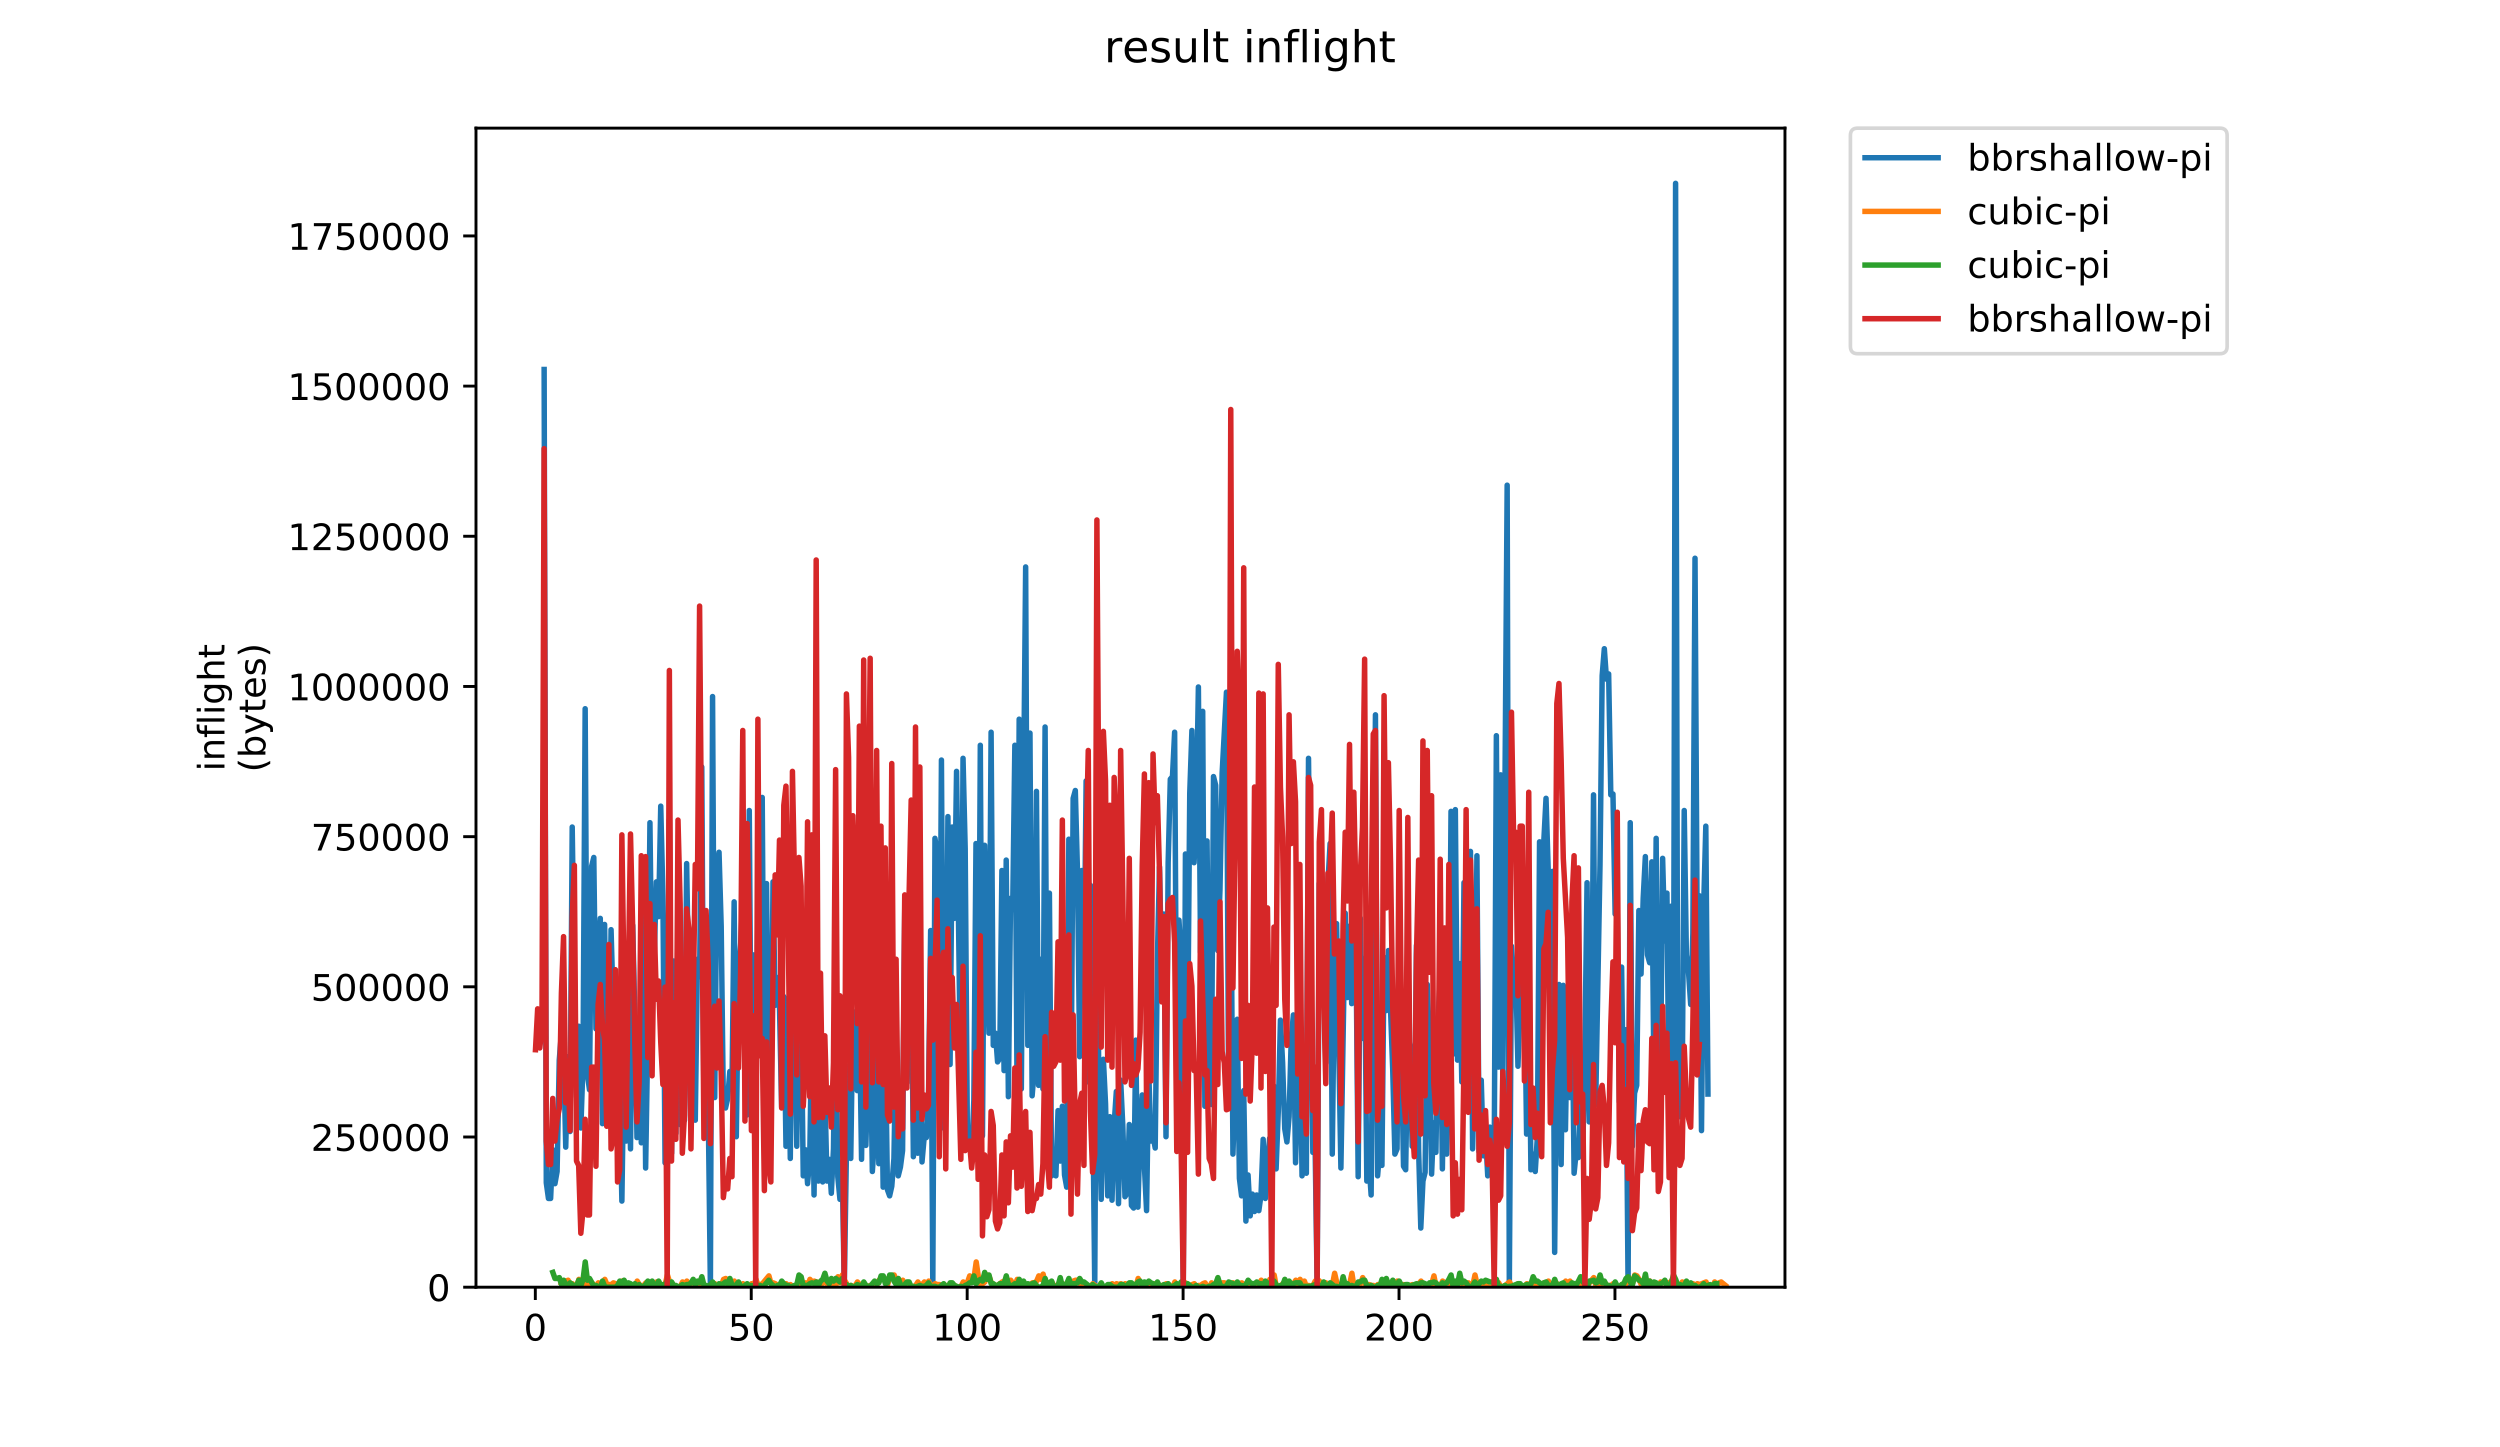 <?xml version="1.0" encoding="utf-8" standalone="no"?>
<!DOCTYPE svg PUBLIC "-//W3C//DTD SVG 1.1//EN"
  "http://www.w3.org/Graphics/SVG/1.1/DTD/svg11.dtd">
<!-- Created with matplotlib (https://matplotlib.org/) -->
<svg height="396pt" version="1.1" viewBox="0 0 684 396" width="684pt" xmlns="http://www.w3.org/2000/svg" xmlns:xlink="http://www.w3.org/1999/xlink">
 <defs>
  <style type="text/css">
*{stroke-linecap:butt;stroke-linejoin:round;}
  </style>
 </defs>
 <g id="figure_1">
  <g id="patch_1">
   <path d="M 0 396 
L 684 396 
L 684 0 
L 0 0 
z
" style="fill:#ffffff;"/>
  </g>
  <g id="axes_1">
   <g id="patch_2">
    <path d="M 130.23 352.174 
L 488.365 352.174 
L 488.365 35.062 
L 130.23 35.062 
z
" style="fill:#ffffff;"/>
   </g>
   <g id="matplotlib.axis_1">
    <g id="xtick_1">
     <g id="line2d_1">
      <defs>
       <path d="M 0 0 
L 0 3.5 
" id="m2d8ff61510" style="stroke:#000000;stroke-width:0.8;"/>
      </defs>
      <g>
       <use style="stroke:#000000;stroke-width:0.8;" x="146.465" xlink:href="#m2d8ff61510" y="352.174"/>
      </g>
     </g>
     <g id="text_1">
      <!-- 0 -->
      <defs>
       <path d="M 31.781 66.406 
Q 24.172 66.406 20.328 58.906 
Q 16.5 51.422 16.5 36.375 
Q 16.5 21.391 20.328 13.891 
Q 24.172 6.391 31.781 6.391 
Q 39.453 6.391 43.281 13.891 
Q 47.125 21.391 47.125 36.375 
Q 47.125 51.422 43.281 58.906 
Q 39.453 66.406 31.781 66.406 
z
M 31.781 74.219 
Q 44.047 74.219 50.516 64.516 
Q 56.984 54.828 56.984 36.375 
Q 56.984 17.969 50.516 8.266 
Q 44.047 -1.422 31.781 -1.422 
Q 19.531 -1.422 13.062 8.266 
Q 6.594 17.969 6.594 36.375 
Q 6.594 54.828 13.062 64.516 
Q 19.531 74.219 31.781 74.219 
z
" id="DejaVuSans-48"/>
      </defs>
      <g transform="translate(143.284 366.773)scale(0.1 -0.1)">
       <use xlink:href="#DejaVuSans-48"/>
      </g>
     </g>
    </g>
    <g id="xtick_2">
     <g id="line2d_2">
      <g>
       <use style="stroke:#000000;stroke-width:0.8;" x="205.542" xlink:href="#m2d8ff61510" y="352.174"/>
      </g>
     </g>
     <g id="text_2">
      <!-- 50 -->
      <defs>
       <path d="M 10.797 72.906 
L 49.516 72.906 
L 49.516 64.594 
L 19.828 64.594 
L 19.828 46.734 
Q 21.969 47.469 24.109 47.828 
Q 26.266 48.188 28.422 48.188 
Q 40.625 48.188 47.75 41.5 
Q 54.891 34.812 54.891 23.391 
Q 54.891 11.625 47.562 5.094 
Q 40.234 -1.422 26.906 -1.422 
Q 22.312 -1.422 17.547 -0.641 
Q 12.797 0.141 7.719 1.703 
L 7.719 11.625 
Q 12.109 9.234 16.797 8.062 
Q 21.484 6.891 26.703 6.891 
Q 35.156 6.891 40.078 11.328 
Q 45.016 15.766 45.016 23.391 
Q 45.016 31 40.078 35.438 
Q 35.156 39.891 26.703 39.891 
Q 22.75 39.891 18.812 39.016 
Q 14.891 38.141 10.797 36.281 
z
" id="DejaVuSans-53"/>
      </defs>
      <g transform="translate(199.18 366.773)scale(0.1 -0.1)">
       <use xlink:href="#DejaVuSans-53"/>
       <use x="63.623" xlink:href="#DejaVuSans-48"/>
      </g>
     </g>
    </g>
    <g id="xtick_3">
     <g id="line2d_3">
      <g>
       <use style="stroke:#000000;stroke-width:0.8;" x="264.619" xlink:href="#m2d8ff61510" y="352.174"/>
      </g>
     </g>
     <g id="text_3">
      <!-- 100 -->
      <defs>
       <path d="M 12.406 8.297 
L 28.516 8.297 
L 28.516 63.922 
L 10.984 60.406 
L 10.984 69.391 
L 28.422 72.906 
L 38.281 72.906 
L 38.281 8.297 
L 54.391 8.297 
L 54.391 0 
L 12.406 0 
z
" id="DejaVuSans-49"/>
      </defs>
      <g transform="translate(255.075 366.773)scale(0.1 -0.1)">
       <use xlink:href="#DejaVuSans-49"/>
       <use x="63.623" xlink:href="#DejaVuSans-48"/>
       <use x="127.246" xlink:href="#DejaVuSans-48"/>
      </g>
     </g>
    </g>
    <g id="xtick_4">
     <g id="line2d_4">
      <g>
       <use style="stroke:#000000;stroke-width:0.8;" x="323.696" xlink:href="#m2d8ff61510" y="352.174"/>
      </g>
     </g>
     <g id="text_4">
      <!-- 150 -->
      <g transform="translate(314.152 366.773)scale(0.1 -0.1)">
       <use xlink:href="#DejaVuSans-49"/>
       <use x="63.623" xlink:href="#DejaVuSans-53"/>
       <use x="127.246" xlink:href="#DejaVuSans-48"/>
      </g>
     </g>
    </g>
    <g id="xtick_5">
     <g id="line2d_5">
      <g>
       <use style="stroke:#000000;stroke-width:0.8;" x="382.773" xlink:href="#m2d8ff61510" y="352.174"/>
      </g>
     </g>
     <g id="text_5">
      <!-- 200 -->
      <defs>
       <path d="M 19.188 8.297 
L 53.609 8.297 
L 53.609 0 
L 7.328 0 
L 7.328 8.297 
Q 12.938 14.109 22.625 23.891 
Q 32.328 33.688 34.812 36.531 
Q 39.547 41.844 41.422 45.531 
Q 43.312 49.219 43.312 52.781 
Q 43.312 58.594 39.234 62.25 
Q 35.156 65.922 28.609 65.922 
Q 23.969 65.922 18.812 64.312 
Q 13.672 62.703 7.812 59.422 
L 7.812 69.391 
Q 13.766 71.781 18.938 73 
Q 24.125 74.219 28.422 74.219 
Q 39.75 74.219 46.484 68.547 
Q 53.219 62.891 53.219 53.422 
Q 53.219 48.922 51.531 44.891 
Q 49.859 40.875 45.406 35.406 
Q 44.188 33.984 37.641 27.219 
Q 31.109 20.453 19.188 8.297 
z
" id="DejaVuSans-50"/>
      </defs>
      <g transform="translate(373.229 366.773)scale(0.1 -0.1)">
       <use xlink:href="#DejaVuSans-50"/>
       <use x="63.623" xlink:href="#DejaVuSans-48"/>
       <use x="127.246" xlink:href="#DejaVuSans-48"/>
      </g>
     </g>
    </g>
    <g id="xtick_6">
     <g id="line2d_6">
      <g>
       <use style="stroke:#000000;stroke-width:0.8;" x="441.85" xlink:href="#m2d8ff61510" y="352.174"/>
      </g>
     </g>
     <g id="text_6">
      <!-- 250 -->
      <g transform="translate(432.306 366.773)scale(0.1 -0.1)">
       <use xlink:href="#DejaVuSans-50"/>
       <use x="63.623" xlink:href="#DejaVuSans-53"/>
       <use x="127.246" xlink:href="#DejaVuSans-48"/>
      </g>
     </g>
    </g>
   </g>
   <g id="matplotlib.axis_2">
    <g id="ytick_1">
     <g id="line2d_7">
      <defs>
       <path d="M 0 0 
L -3.5 0 
" id="m9df0b62d0d" style="stroke:#000000;stroke-width:0.8;"/>
      </defs>
      <g>
       <use style="stroke:#000000;stroke-width:0.8;" x="130.23" xlink:href="#m9df0b62d0d" y="352.174"/>
      </g>
     </g>
     <g id="text_7">
      <!-- 0 -->
      <g transform="translate(116.868 355.973)scale(0.1 -0.1)">
       <use xlink:href="#DejaVuSans-48"/>
      </g>
     </g>
    </g>
    <g id="ytick_2">
     <g id="line2d_8">
      <g>
       <use style="stroke:#000000;stroke-width:0.8;" x="130.23" xlink:href="#m9df0b62d0d" y="311.084"/>
      </g>
     </g>
     <g id="text_8">
      <!-- 250000 -->
      <g transform="translate(85.055 314.884)scale(0.1 -0.1)">
       <use xlink:href="#DejaVuSans-50"/>
       <use x="63.623" xlink:href="#DejaVuSans-53"/>
       <use x="127.246" xlink:href="#DejaVuSans-48"/>
       <use x="190.869" xlink:href="#DejaVuSans-48"/>
       <use x="254.492" xlink:href="#DejaVuSans-48"/>
       <use x="318.115" xlink:href="#DejaVuSans-48"/>
      </g>
     </g>
    </g>
    <g id="ytick_3">
     <g id="line2d_9">
      <g>
       <use style="stroke:#000000;stroke-width:0.8;" x="130.23" xlink:href="#m9df0b62d0d" y="269.995"/>
      </g>
     </g>
     <g id="text_9">
      <!-- 500000 -->
      <g transform="translate(85.055 273.794)scale(0.1 -0.1)">
       <use xlink:href="#DejaVuSans-53"/>
       <use x="63.623" xlink:href="#DejaVuSans-48"/>
       <use x="127.246" xlink:href="#DejaVuSans-48"/>
       <use x="190.869" xlink:href="#DejaVuSans-48"/>
       <use x="254.492" xlink:href="#DejaVuSans-48"/>
       <use x="318.115" xlink:href="#DejaVuSans-48"/>
      </g>
     </g>
    </g>
    <g id="ytick_4">
     <g id="line2d_10">
      <g>
       <use style="stroke:#000000;stroke-width:0.8;" x="130.23" xlink:href="#m9df0b62d0d" y="228.905"/>
      </g>
     </g>
     <g id="text_10">
      <!-- 750000 -->
      <defs>
       <path d="M 8.203 72.906 
L 55.078 72.906 
L 55.078 68.703 
L 28.609 0 
L 18.312 0 
L 43.219 64.594 
L 8.203 64.594 
z
" id="DejaVuSans-55"/>
      </defs>
      <g transform="translate(85.055 232.704)scale(0.1 -0.1)">
       <use xlink:href="#DejaVuSans-55"/>
       <use x="63.623" xlink:href="#DejaVuSans-53"/>
       <use x="127.246" xlink:href="#DejaVuSans-48"/>
       <use x="190.869" xlink:href="#DejaVuSans-48"/>
       <use x="254.492" xlink:href="#DejaVuSans-48"/>
       <use x="318.115" xlink:href="#DejaVuSans-48"/>
      </g>
     </g>
    </g>
    <g id="ytick_5">
     <g id="line2d_11">
      <g>
       <use style="stroke:#000000;stroke-width:0.8;" x="130.23" xlink:href="#m9df0b62d0d" y="187.815"/>
      </g>
     </g>
     <g id="text_11">
      <!-- 1000000 -->
      <g transform="translate(78.693 191.615)scale(0.1 -0.1)">
       <use xlink:href="#DejaVuSans-49"/>
       <use x="63.623" xlink:href="#DejaVuSans-48"/>
       <use x="127.246" xlink:href="#DejaVuSans-48"/>
       <use x="190.869" xlink:href="#DejaVuSans-48"/>
       <use x="254.492" xlink:href="#DejaVuSans-48"/>
       <use x="318.115" xlink:href="#DejaVuSans-48"/>
       <use x="381.738" xlink:href="#DejaVuSans-48"/>
      </g>
     </g>
    </g>
    <g id="ytick_6">
     <g id="line2d_12">
      <g>
       <use style="stroke:#000000;stroke-width:0.8;" x="130.23" xlink:href="#m9df0b62d0d" y="146.726"/>
      </g>
     </g>
     <g id="text_12">
      <!-- 1250000 -->
      <g transform="translate(78.693 150.525)scale(0.1 -0.1)">
       <use xlink:href="#DejaVuSans-49"/>
       <use x="63.623" xlink:href="#DejaVuSans-50"/>
       <use x="127.246" xlink:href="#DejaVuSans-53"/>
       <use x="190.869" xlink:href="#DejaVuSans-48"/>
       <use x="254.492" xlink:href="#DejaVuSans-48"/>
       <use x="318.115" xlink:href="#DejaVuSans-48"/>
       <use x="381.738" xlink:href="#DejaVuSans-48"/>
      </g>
     </g>
    </g>
    <g id="ytick_7">
     <g id="line2d_13">
      <g>
       <use style="stroke:#000000;stroke-width:0.8;" x="130.23" xlink:href="#m9df0b62d0d" y="105.636"/>
      </g>
     </g>
     <g id="text_13">
      <!-- 1500000 -->
      <g transform="translate(78.693 109.435)scale(0.1 -0.1)">
       <use xlink:href="#DejaVuSans-49"/>
       <use x="63.623" xlink:href="#DejaVuSans-53"/>
       <use x="127.246" xlink:href="#DejaVuSans-48"/>
       <use x="190.869" xlink:href="#DejaVuSans-48"/>
       <use x="254.492" xlink:href="#DejaVuSans-48"/>
       <use x="318.115" xlink:href="#DejaVuSans-48"/>
       <use x="381.738" xlink:href="#DejaVuSans-48"/>
      </g>
     </g>
    </g>
    <g id="ytick_8">
     <g id="line2d_14">
      <g>
       <use style="stroke:#000000;stroke-width:0.8;" x="130.23" xlink:href="#m9df0b62d0d" y="64.546"/>
      </g>
     </g>
     <g id="text_14">
      <!-- 1750000 -->
      <g transform="translate(78.693 68.346)scale(0.1 -0.1)">
       <use xlink:href="#DejaVuSans-49"/>
       <use x="63.623" xlink:href="#DejaVuSans-55"/>
       <use x="127.246" xlink:href="#DejaVuSans-53"/>
       <use x="190.869" xlink:href="#DejaVuSans-48"/>
       <use x="254.492" xlink:href="#DejaVuSans-48"/>
       <use x="318.115" xlink:href="#DejaVuSans-48"/>
       <use x="381.738" xlink:href="#DejaVuSans-48"/>
      </g>
     </g>
    </g>
    <g id="text_15">
     <!-- inflight -->
     <defs>
      <path d="M 9.422 54.688 
L 18.406 54.688 
L 18.406 0 
L 9.422 0 
z
M 9.422 75.984 
L 18.406 75.984 
L 18.406 64.594 
L 9.422 64.594 
z
" id="DejaVuSans-105"/>
      <path d="M 54.891 33.016 
L 54.891 0 
L 45.906 0 
L 45.906 32.719 
Q 45.906 40.484 42.875 44.328 
Q 39.844 48.188 33.797 48.188 
Q 26.516 48.188 22.312 43.547 
Q 18.109 38.922 18.109 30.906 
L 18.109 0 
L 9.078 0 
L 9.078 54.688 
L 18.109 54.688 
L 18.109 46.188 
Q 21.344 51.125 25.703 53.562 
Q 30.078 56 35.797 56 
Q 45.219 56 50.047 50.172 
Q 54.891 44.344 54.891 33.016 
z
" id="DejaVuSans-110"/>
      <path d="M 37.109 75.984 
L 37.109 68.5 
L 28.516 68.5 
Q 23.688 68.5 21.797 66.547 
Q 19.922 64.594 19.922 59.516 
L 19.922 54.688 
L 34.719 54.688 
L 34.719 47.703 
L 19.922 47.703 
L 19.922 0 
L 10.891 0 
L 10.891 47.703 
L 2.297 47.703 
L 2.297 54.688 
L 10.891 54.688 
L 10.891 58.5 
Q 10.891 67.625 15.141 71.797 
Q 19.391 75.984 28.609 75.984 
z
" id="DejaVuSans-102"/>
      <path d="M 9.422 75.984 
L 18.406 75.984 
L 18.406 0 
L 9.422 0 
z
" id="DejaVuSans-108"/>
      <path d="M 45.406 27.984 
Q 45.406 37.75 41.375 43.109 
Q 37.359 48.484 30.078 48.484 
Q 22.859 48.484 18.828 43.109 
Q 14.797 37.75 14.797 27.984 
Q 14.797 18.266 18.828 12.891 
Q 22.859 7.516 30.078 7.516 
Q 37.359 7.516 41.375 12.891 
Q 45.406 18.266 45.406 27.984 
z
M 54.391 6.781 
Q 54.391 -7.172 48.188 -13.984 
Q 42 -20.797 29.203 -20.797 
Q 24.469 -20.797 20.266 -20.094 
Q 16.062 -19.391 12.109 -17.922 
L 12.109 -9.188 
Q 16.062 -11.328 19.922 -12.344 
Q 23.781 -13.375 27.781 -13.375 
Q 36.625 -13.375 41.016 -8.766 
Q 45.406 -4.156 45.406 5.172 
L 45.406 9.625 
Q 42.625 4.781 38.281 2.391 
Q 33.938 0 27.875 0 
Q 17.828 0 11.672 7.656 
Q 5.516 15.328 5.516 27.984 
Q 5.516 40.672 11.672 48.328 
Q 17.828 56 27.875 56 
Q 33.938 56 38.281 53.609 
Q 42.625 51.219 45.406 46.391 
L 45.406 54.688 
L 54.391 54.688 
z
" id="DejaVuSans-103"/>
      <path d="M 54.891 33.016 
L 54.891 0 
L 45.906 0 
L 45.906 32.719 
Q 45.906 40.484 42.875 44.328 
Q 39.844 48.188 33.797 48.188 
Q 26.516 48.188 22.312 43.547 
Q 18.109 38.922 18.109 30.906 
L 18.109 0 
L 9.078 0 
L 9.078 75.984 
L 18.109 75.984 
L 18.109 46.188 
Q 21.344 51.125 25.703 53.562 
Q 30.078 56 35.797 56 
Q 45.219 56 50.047 50.172 
Q 54.891 44.344 54.891 33.016 
z
" id="DejaVuSans-104"/>
      <path d="M 18.312 70.219 
L 18.312 54.688 
L 36.812 54.688 
L 36.812 47.703 
L 18.312 47.703 
L 18.312 18.016 
Q 18.312 11.328 20.141 9.422 
Q 21.969 7.516 27.594 7.516 
L 36.812 7.516 
L 36.812 0 
L 27.594 0 
Q 17.188 0 13.234 3.875 
Q 9.281 7.766 9.281 18.016 
L 9.281 47.703 
L 2.688 47.703 
L 2.688 54.688 
L 9.281 54.688 
L 9.281 70.219 
z
" id="DejaVuSans-116"/>
     </defs>
     <g transform="translate(61.415 211.018)rotate(-90)scale(0.1 -0.1)">
      <use xlink:href="#DejaVuSans-105"/>
      <use x="27.783" xlink:href="#DejaVuSans-110"/>
      <use x="91.162" xlink:href="#DejaVuSans-102"/>
      <use x="126.367" xlink:href="#DejaVuSans-108"/>
      <use x="154.15" xlink:href="#DejaVuSans-105"/>
      <use x="181.934" xlink:href="#DejaVuSans-103"/>
      <use x="245.41" xlink:href="#DejaVuSans-104"/>
      <use x="308.789" xlink:href="#DejaVuSans-116"/>
     </g>
     <!-- (bytes) -->
     <defs>
      <path d="M 31 75.875 
Q 24.469 64.656 21.281 53.656 
Q 18.109 42.672 18.109 31.391 
Q 18.109 20.125 21.312 9.062 
Q 24.516 -2 31 -13.188 
L 23.188 -13.188 
Q 15.875 -1.703 12.234 9.375 
Q 8.594 20.453 8.594 31.391 
Q 8.594 42.281 12.203 53.312 
Q 15.828 64.359 23.188 75.875 
z
" id="DejaVuSans-40"/>
      <path d="M 48.688 27.297 
Q 48.688 37.203 44.609 42.844 
Q 40.531 48.484 33.406 48.484 
Q 26.266 48.484 22.188 42.844 
Q 18.109 37.203 18.109 27.297 
Q 18.109 17.391 22.188 11.75 
Q 26.266 6.109 33.406 6.109 
Q 40.531 6.109 44.609 11.75 
Q 48.688 17.391 48.688 27.297 
z
M 18.109 46.391 
Q 20.953 51.266 25.266 53.625 
Q 29.594 56 35.594 56 
Q 45.562 56 51.781 48.094 
Q 58.016 40.188 58.016 27.297 
Q 58.016 14.406 51.781 6.484 
Q 45.562 -1.422 35.594 -1.422 
Q 29.594 -1.422 25.266 0.953 
Q 20.953 3.328 18.109 8.203 
L 18.109 0 
L 9.078 0 
L 9.078 75.984 
L 18.109 75.984 
z
" id="DejaVuSans-98"/>
      <path d="M 32.172 -5.078 
Q 28.375 -14.844 24.75 -17.812 
Q 21.141 -20.797 15.094 -20.797 
L 7.906 -20.797 
L 7.906 -13.281 
L 13.188 -13.281 
Q 16.891 -13.281 18.938 -11.516 
Q 21 -9.766 23.484 -3.219 
L 25.094 0.875 
L 2.984 54.688 
L 12.5 54.688 
L 29.594 11.922 
L 46.688 54.688 
L 56.203 54.688 
z
" id="DejaVuSans-121"/>
      <path d="M 56.203 29.594 
L 56.203 25.203 
L 14.891 25.203 
Q 15.484 15.922 20.484 11.062 
Q 25.484 6.203 34.422 6.203 
Q 39.594 6.203 44.453 7.469 
Q 49.312 8.734 54.109 11.281 
L 54.109 2.781 
Q 49.266 0.734 44.188 -0.344 
Q 39.109 -1.422 33.891 -1.422 
Q 20.797 -1.422 13.156 6.188 
Q 5.516 13.812 5.516 26.812 
Q 5.516 40.234 12.766 48.109 
Q 20.016 56 32.328 56 
Q 43.359 56 49.781 48.891 
Q 56.203 41.797 56.203 29.594 
z
M 47.219 32.234 
Q 47.125 39.594 43.094 43.984 
Q 39.062 48.391 32.422 48.391 
Q 24.906 48.391 20.391 44.141 
Q 15.875 39.891 15.188 32.172 
z
" id="DejaVuSans-101"/>
      <path d="M 44.281 53.078 
L 44.281 44.578 
Q 40.484 46.531 36.375 47.5 
Q 32.281 48.484 27.875 48.484 
Q 21.188 48.484 17.844 46.438 
Q 14.5 44.391 14.5 40.281 
Q 14.5 37.156 16.891 35.375 
Q 19.281 33.594 26.516 31.984 
L 29.594 31.297 
Q 39.156 29.25 43.188 25.516 
Q 47.219 21.781 47.219 15.094 
Q 47.219 7.469 41.188 3.016 
Q 35.156 -1.422 24.609 -1.422 
Q 20.219 -1.422 15.453 -0.562 
Q 10.688 0.297 5.422 2 
L 5.422 11.281 
Q 10.406 8.688 15.234 7.391 
Q 20.062 6.109 24.812 6.109 
Q 31.156 6.109 34.562 8.281 
Q 37.984 10.453 37.984 14.406 
Q 37.984 18.062 35.516 20.016 
Q 33.062 21.969 24.703 23.781 
L 21.578 24.516 
Q 13.234 26.266 9.516 29.906 
Q 5.812 33.547 5.812 39.891 
Q 5.812 47.609 11.281 51.797 
Q 16.75 56 26.812 56 
Q 31.781 56 36.172 55.266 
Q 40.578 54.547 44.281 53.078 
z
" id="DejaVuSans-115"/>
      <path d="M 8.016 75.875 
L 15.828 75.875 
Q 23.141 64.359 26.781 53.312 
Q 30.422 42.281 30.422 31.391 
Q 30.422 20.453 26.781 9.375 
Q 23.141 -1.703 15.828 -13.188 
L 8.016 -13.188 
Q 14.5 -2 17.703 9.062 
Q 20.906 20.125 20.906 31.391 
Q 20.906 42.672 17.703 53.656 
Q 14.5 64.656 8.016 75.875 
z
" id="DejaVuSans-41"/>
     </defs>
     <g transform="translate(72.613 211.295)rotate(-90)scale(0.1 -0.1)">
      <use xlink:href="#DejaVuSans-40"/>
      <use x="39.014" xlink:href="#DejaVuSans-98"/>
      <use x="102.49" xlink:href="#DejaVuSans-121"/>
      <use x="161.67" xlink:href="#DejaVuSans-116"/>
      <use x="200.879" xlink:href="#DejaVuSans-101"/>
      <use x="262.402" xlink:href="#DejaVuSans-115"/>
      <use x="314.502" xlink:href="#DejaVuSans-41"/>
     </g>
    </g>
   </g>
   <g id="line2d_15">
    <path clip-path="url(#p18a6bceee7)" d="M 148.876 101.093 
L 149.466 323.615 
L 150.057 327.899 
L 150.648 327.899 
L 151.239 314.572 
L 151.829 323.853 
L 152.42 320.521 
L 153.011 290.058 
L 153.602 282.681 
L 154.193 287.203 
L 154.783 313.858 
L 155.374 289.106 
L 155.965 309.574 
L 156.556 226.277 
L 157.146 267.925 
L 157.737 300.054 
L 158.328 280.777 
L 158.919 308.622 
L 159.509 291.248 
L 160.1 193.91 
L 160.691 293.866 
L 161.282 298.15 
L 161.873 236.986 
L 162.463 234.606 
L 163.054 281.491 
L 163.645 259.833 
L 164.236 251.266 
L 164.826 307.432 
L 165.417 252.932 
L 166.008 302.196 
L 166.599 301.244 
L 167.189 254.36 
L 167.78 275.541 
L 168.371 269.115 
L 168.962 304.338 
L 169.553 298.864 
L 170.143 328.613 
L 170.734 288.392 
L 171.325 312.192 
L 171.916 277.921 
L 172.506 314.334 
L 173.097 253.17 
L 173.688 277.921 
L 174.279 311.24 
L 174.869 279.349 
L 175.46 312.668 
L 176.051 249.362 
L 176.642 319.569 
L 177.233 283.871 
L 177.823 225.087 
L 178.414 274.113 
L 179.005 261.023 
L 179.596 241.27 
L 180.186 250.79 
L 180.777 220.565 
L 181.368 244.84 
L 181.959 318.141 
L 182.549 292.676 
L 183.14 224.373 
L 183.731 315.523 
L 184.322 262.927 
L 184.913 310.05 
L 185.503 253.17 
L 186.094 307.67 
L 186.685 303.386 
L 187.276 306.48 
L 187.866 236.272 
L 189.048 308.146 
L 189.639 276.731 
L 190.229 306.48 
L 190.82 262.451 
L 191.411 267.211 
L 192.002 209.855 
L 192.593 303.386 
L 193.183 276.493 
L 193.774 303.862 
L 194.365 352.174 
L 194.956 190.578 
L 195.546 300.292 
L 196.137 238.414 
L 196.728 233.178 
L 197.319 253.408 
L 197.909 301.72 
L 198.5 303.148 
L 199.091 300.53 
L 199.682 293.152 
L 200.273 297.198 
L 200.863 246.744 
L 201.454 311.002 
L 202.045 266.021 
L 202.636 258.406 
L 203.226 246.268 
L 203.817 282.919 
L 204.408 305.052 
L 204.999 221.755 
L 205.589 304.1 
L 206.18 261.261 
L 206.771 303.862 
L 207.362 249.6 
L 207.953 238.89 
L 208.543 218.185 
L 209.134 306.242 
L 209.725 241.746 
L 210.316 303.862 
L 210.906 305.528 
L 211.497 241.27 
L 212.088 275.065 
L 212.679 267.449 
L 213.269 275.541 
L 213.86 302.91 
L 214.451 272.685 
L 215.042 313.62 
L 215.633 273.161 
L 216.223 316.951 
L 216.814 258.644 
L 217.405 274.589 
L 217.996 313.62 
L 218.586 261.499 
L 219.177 275.065 
L 219.768 321.711 
L 220.359 314.572 
L 220.949 323.853 
L 221.54 317.189 
L 222.131 279.111 
L 222.722 326.947 
L 223.313 278.397 
L 223.903 323.139 
L 224.494 301.006 
L 225.085 323.377 
L 225.676 298.388 
L 226.266 323.139 
L 226.857 317.189 
L 227.448 326.471 
L 228.039 314.334 
L 228.629 269.591 
L 229.22 321.949 
L 229.811 328.137 
L 230.402 317.903 
L 230.993 352.174 
L 231.583 315.523 
L 232.174 291.724 
L 232.765 316.951 
L 233.356 276.731 
L 233.946 284.823 
L 234.537 298.388 
L 235.128 277.921 
L 235.719 317.189 
L 236.309 271.257 
L 236.9 313.382 
L 237.491 291.962 
L 238.082 282.205 
L 238.673 320.521 
L 239.263 311.716 
L 239.854 273.637 
L 240.445 318.379 
L 241.036 281.253 
L 241.626 324.805 
L 242.217 283.871 
L 242.808 325.519 
L 243.399 327.185 
L 243.989 324.567 
L 244.58 316.951 
L 245.171 283.157 
L 245.762 321.711 
L 246.352 319.331 
L 246.943 314.81 
L 247.534 248.886 
L 248.125 296.246 
L 248.716 260.785 
L 249.306 260.547 
L 249.897 316.475 
L 250.488 271.733 
L 251.079 315.523 
L 251.669 263.879 
L 252.26 317.903 
L 252.851 311.24 
L 253.442 311.24 
L 254.032 300.768 
L 254.623 254.598 
L 255.214 351.936 
L 255.805 229.371 
L 256.396 233.416 
L 256.986 300.53 
L 257.577 207.951 
L 258.168 308.622 
L 258.759 304.338 
L 259.349 223.421 
L 259.94 291.248 
L 260.531 226.277 
L 261.122 251.266 
L 261.712 211.045 
L 262.894 301.482 
L 263.485 207.475 
L 264.076 232.226 
L 264.666 309.336 
L 265.848 315.523 
L 266.439 301.006 
L 267.029 230.799 
L 267.62 308.86 
L 268.211 203.906 
L 268.802 310.764 
L 269.392 231.275 
L 270.574 282.681 
L 271.165 200.336 
L 271.756 286.013 
L 272.346 282.681 
L 272.937 290.534 
L 273.528 289.582 
L 274.119 238.176 
L 274.709 292.914 
L 275.3 235.32 
L 275.891 300.054 
L 276.482 245.792 
L 277.072 248.886 
L 277.663 203.906 
L 278.254 296.484 
L 278.845 196.766 
L 279.436 297.912 
L 280.026 218.661 
L 280.617 155.117 
L 281.208 286.013 
L 281.799 200.574 
L 282.389 299.816 
L 282.98 292.676 
L 283.571 216.519 
L 284.162 296.96 
L 284.752 262.451 
L 285.343 297.912 
L 285.934 198.908 
L 286.525 302.196 
L 287.116 244.364 
L 287.706 321.711 
L 288.297 317.665 
L 288.888 321.711 
L 289.479 303.862 
L 290.069 317.665 
L 290.66 302.672 
L 291.251 321.473 
L 291.842 324.805 
L 292.432 229.609 
L 293.023 301.482 
L 293.614 218.423 
L 294.205 216.281 
L 294.796 238.414 
L 295.386 289.106 
L 295.977 238.176 
L 296.568 271.257 
L 297.159 213.663 
L 297.749 296.008 
L 298.34 242.222 
L 299.522 351.936 
L 300.112 239.366 
L 300.703 302.91 
L 301.294 328.137 
L 301.885 289.82 
L 302.476 301.958 
L 303.066 327.185 
L 303.657 305.528 
L 304.248 328.375 
L 304.839 307.432 
L 305.429 298.626 
L 306.02 329.327 
L 306.611 295.532 
L 307.202 308.146 
L 307.792 327.423 
L 308.383 326.471 
L 308.974 307.67 
L 309.565 329.803 
L 310.156 330.517 
L 310.746 284.585 
L 311.337 330.279 
L 311.928 309.812 
L 312.519 299.578 
L 313.109 319.093 
L 313.7 331.231 
L 314.291 292.914 
L 314.882 312.192 
L 315.472 310.764 
L 316.063 314.096 
L 316.654 262.451 
L 317.245 237.224 
L 317.836 266.973 
L 318.426 250.076 
L 319.017 311.002 
L 319.608 236.034 
L 320.199 213.187 
L 320.789 212.473 
L 321.38 200.336 
L 321.971 298.15 
L 322.562 251.742 
L 323.152 261.737 
L 323.743 351.936 
L 324.334 233.654 
L 324.925 287.678 
L 325.516 216.995 
L 326.106 199.86 
L 326.697 236.034 
L 327.288 222.945 
L 327.879 187.96 
L 328.469 260.547 
L 329.06 194.624 
L 329.651 302.672 
L 330.242 230.085 
L 330.832 286.965 
L 331.423 302.196 
L 332.014 212.473 
L 332.605 214.853 
L 333.196 260.071 
L 333.786 243.412 
L 334.377 211.521 
L 335.559 189.388 
L 336.149 299.102 
L 336.74 233.416 
L 337.331 315.761 
L 338.512 278.873 
L 339.103 322.425 
L 339.694 327.185 
L 340.285 298.388 
L 340.876 334.087 
L 341.466 321.473 
L 342.057 332.659 
L 342.648 326.709 
L 343.239 331.469 
L 343.829 326.947 
L 344.42 331.231 
L 345.011 326.947 
L 345.602 311.716 
L 346.192 327.899 
L 346.783 318.141 
L 347.374 311.478 
L 347.965 329.089 
L 348.556 297.198 
L 349.146 319.807 
L 349.737 304.1 
L 350.328 279.111 
L 350.919 290.772 
L 351.509 308.86 
L 352.1 312.43 
L 352.691 305.528 
L 353.282 284.109 
L 353.872 277.683 
L 354.463 318.141 
L 355.645 277.445 
L 356.235 321.711 
L 356.826 315.048 
L 357.417 320.997 
L 358.008 207.475 
L 359.189 315.285 
L 359.78 311.002 
L 360.371 351.936 
L 360.962 241.746 
L 361.552 264.831 
L 362.143 261.499 
L 362.734 290.772 
L 363.325 241.508 
L 363.915 230.799 
L 364.506 315.761 
L 365.097 266.259 
L 365.688 252.694 
L 366.869 319.569 
L 368.051 249.838 
L 368.642 272.923 
L 369.232 253.408 
L 369.823 274.589 
L 370.414 254.122 
L 371.005 260.785 
L 371.595 321.949 
L 372.186 251.266 
L 372.777 284.109 
L 373.368 262.213 
L 373.959 323.139 
L 374.549 318.141 
L 375.14 326.947 
L 376.322 195.576 
L 376.912 321.711 
L 377.503 314.572 
L 378.094 318.855 
L 378.685 261.975 
L 379.275 276.493 
L 379.866 260.071 
L 381.048 292.676 
L 381.639 315.761 
L 382.229 314.334 
L 382.82 254.598 
L 384.002 319.093 
L 384.592 320.045 
L 385.183 283.633 
L 385.774 286.013 
L 386.365 313.62 
L 386.955 312.906 
L 387.546 258.644 
L 388.137 314.81 
L 388.728 335.991 
L 389.319 323.139 
L 389.909 320.759 
L 390.5 269.353 
L 391.091 285.537 
L 391.682 321.235 
L 392.272 307.194 
L 392.863 315.285 
L 393.454 278.635 
L 394.045 268.639 
L 394.635 319.807 
L 395.226 277.207 
L 395.817 315.761 
L 396.408 292.438 
L 396.999 221.993 
L 397.589 288.392 
L 398.18 221.517 
L 398.771 290.058 
L 399.362 263.641 
L 399.952 296.008 
L 400.543 241.508 
L 401.134 256.74 
L 401.725 295.532 
L 402.315 232.94 
L 402.906 314.334 
L 403.497 289.344 
L 404.088 234.13 
L 404.679 315.048 
L 405.269 295.532 
L 405.86 316.237 
L 406.451 310.288 
L 407.042 321.711 
L 407.632 308.384 
L 408.223 320.521 
L 408.814 316.475 
L 409.405 201.288 
L 409.995 291.962 
L 410.586 211.997 
L 411.177 295.532 
L 412.359 132.746 
L 412.949 352.174 
L 413.54 258.882 
L 414.131 267.449 
L 414.722 266.497 
L 415.312 291.724 
L 415.903 274.589 
L 416.494 268.401 
L 417.085 267.211 
L 417.675 310.288 
L 418.266 267.925 
L 418.857 320.045 
L 419.448 315.761 
L 420.039 320.521 
L 420.629 311.002 
L 421.22 230.323 
L 421.811 301.006 
L 422.402 229.847 
L 422.992 218.423 
L 423.583 237.7 
L 424.174 291.248 
L 424.765 238.414 
L 425.355 342.655 
L 425.946 278.873 
L 426.537 269.353 
L 427.128 318.617 
L 427.719 269.591 
L 428.309 309.098 
L 428.9 274.351 
L 429.491 300.292 
L 430.082 269.115 
L 430.672 320.997 
L 431.263 315.048 
L 431.854 316.713 
L 432.445 301.958 
L 433.035 315.523 
L 433.626 286.251 
L 434.217 241.508 
L 434.808 306.956 
L 435.399 293.628 
L 435.989 217.471 
L 436.58 302.196 
L 437.762 236.51 
L 438.352 184.866 
L 438.943 177.488 
L 439.534 185.818 
L 440.125 184.39 
L 440.715 217.471 
L 441.306 217.233 
L 441.897 250.076 
L 442.488 250.076 
L 443.079 301.482 
L 443.669 264.593 
L 444.26 307.194 
L 444.851 281.729 
L 445.442 351.936 
L 446.032 225.087 
L 446.623 313.62 
L 447.214 299.102 
L 447.805 296.96 
L 448.395 249.124 
L 448.986 266.497 
L 449.577 245.792 
L 450.168 234.368 
L 450.759 261.261 
L 451.349 263.403 
L 451.94 235.796 
L 452.531 296.722 
L 453.122 229.371 
L 453.712 302.434 
L 454.303 296.484 
L 454.894 234.844 
L 455.485 257.454 
L 456.075 244.364 
L 456.666 306.242 
L 457.257 247.934 
L 457.848 299.816 
L 458.439 50.163 
L 459.029 301.006 
L 459.62 305.528 
L 460.211 302.91 
L 460.802 221.755 
L 461.392 261.261 
L 461.983 266.021 
L 462.574 274.827 
L 463.165 255.312 
L 463.755 152.737 
L 464.346 253.884 
L 464.937 245.078 
L 465.528 309.336 
L 466.118 248.172 
L 466.709 226.039 
L 467.3 299.34 
L 467.3 299.34 
" style="fill:none;stroke:#1f77b4;stroke-linecap:square;stroke-width:1.5;"/>
   </g>
   <g id="line2d_16">
    <path clip-path="url(#p18a6bceee7)" d="M 153.662 351.222 
L 154.253 351.698 
L 154.844 350.508 
L 155.434 350.27 
L 156.025 351.46 
L 156.616 351.222 
L 157.207 352.174 
L 157.797 352.174 
L 158.388 350.032 
L 158.979 351.936 
L 159.57 349.794 
L 160.161 351.698 
L 160.751 351.46 
L 161.342 350.746 
L 161.933 350.984 
L 162.524 351.698 
L 163.114 351.936 
L 163.705 350.984 
L 164.296 351.698 
L 164.887 351.222 
L 165.477 350.032 
L 166.068 351.46 
L 167.25 351.46 
L 167.841 350.984 
L 168.431 351.222 
L 169.022 351.698 
L 169.613 351.222 
L 170.204 350.508 
L 170.794 351.222 
L 171.976 351.698 
L 172.567 352.174 
L 173.748 352.174 
L 174.339 350.508 
L 174.93 351.46 
L 175.521 351.936 
L 176.111 351.698 
L 176.702 350.984 
L 177.293 352.174 
L 177.884 351.698 
L 178.474 352.174 
L 179.656 350.746 
L 180.837 351.698 
L 181.428 351.698 
L 182.019 351.222 
L 182.61 348.842 
L 183.2 350.746 
L 183.791 351.698 
L 184.382 351.698 
L 184.973 352.174 
L 185.564 352.174 
L 186.154 351.936 
L 186.745 350.746 
L 187.336 351.46 
L 187.927 350.508 
L 188.517 351.698 
L 189.699 350.746 
L 190.29 350.984 
L 190.88 351.698 
L 191.471 351.698 
L 192.062 351.46 
L 192.653 351.936 
L 193.244 352.174 
L 193.834 352.174 
L 195.016 351.222 
L 195.607 351.222 
L 196.197 351.936 
L 196.788 351.698 
L 197.379 351.698 
L 197.97 350.032 
L 198.56 349.794 
L 199.151 350.508 
L 199.742 352.174 
L 200.333 350.984 
L 200.924 350.508 
L 201.514 351.698 
L 202.105 351.698 
L 202.696 352.174 
L 203.287 351.222 
L 203.877 351.698 
L 204.468 351.46 
L 205.059 351.698 
L 205.65 351.222 
L 206.24 351.698 
L 206.831 350.032 
L 207.422 351.698 
L 208.604 351.222 
L 210.376 349.08 
L 210.967 351.222 
L 211.557 350.984 
L 212.148 351.222 
L 212.739 351.698 
L 213.33 351.698 
L 213.92 352.174 
L 214.511 352.174 
L 215.102 351.222 
L 215.693 352.174 
L 216.284 351.46 
L 216.874 352.174 
L 217.465 352.174 
L 218.056 351.46 
L 218.647 351.698 
L 219.237 351.222 
L 219.828 352.174 
L 220.419 350.984 
L 221.01 351.936 
L 221.6 350.032 
L 222.191 350.746 
L 222.782 350.508 
L 223.373 350.746 
L 223.964 351.698 
L 224.554 351.936 
L 225.145 350.27 
L 225.736 350.984 
L 226.327 351.222 
L 226.917 351.698 
L 227.508 350.984 
L 228.099 350.984 
L 228.69 351.698 
L 229.28 349.318 
L 229.871 350.984 
L 230.462 348.842 
L 231.053 350.27 
L 232.234 352.174 
L 232.825 351.698 
L 233.416 352.174 
L 234.007 351.698 
L 234.597 350.746 
L 235.188 351.46 
L 235.779 351.936 
L 236.37 351.46 
L 236.96 352.174 
L 238.733 351.46 
L 239.324 351.936 
L 239.914 351.46 
L 240.505 350.27 
L 241.096 350.032 
L 241.687 349.556 
L 242.277 350.032 
L 242.868 351.46 
L 243.459 349.08 
L 244.05 349.794 
L 244.64 348.842 
L 245.231 350.27 
L 245.822 351.222 
L 246.413 351.46 
L 247.004 350.27 
L 247.594 351.936 
L 248.185 352.174 
L 248.776 351.698 
L 249.957 352.174 
L 250.548 351.698 
L 251.139 350.746 
L 251.73 351.698 
L 252.32 351.46 
L 252.911 350.746 
L 253.502 351.698 
L 254.093 350.508 
L 254.684 352.174 
L 255.865 351.222 
L 256.456 351.46 
L 257.047 351.46 
L 257.637 352.174 
L 258.228 352.174 
L 258.819 351.698 
L 259.41 351.936 
L 260 351.46 
L 260.591 351.936 
L 261.182 351.698 
L 261.773 352.174 
L 262.364 352.174 
L 262.954 351.936 
L 263.545 350.746 
L 264.136 351.698 
L 264.727 350.746 
L 265.317 349.08 
L 265.908 350.032 
L 266.499 349.556 
L 267.09 345.272 
L 267.68 349.318 
L 268.271 351.46 
L 268.862 351.222 
L 269.453 350.746 
L 270.044 348.842 
L 270.634 349.318 
L 271.225 350.984 
L 271.816 351.46 
L 272.407 351.698 
L 272.997 351.698 
L 274.179 350.746 
L 274.77 350.508 
L 275.36 351.46 
L 275.951 351.698 
L 276.542 350.27 
L 277.133 351.222 
L 277.724 351.698 
L 278.314 350.032 
L 278.905 351.698 
L 279.496 351.222 
L 280.087 351.46 
L 280.677 352.174 
L 281.268 351.46 
L 281.859 351.698 
L 282.45 350.984 
L 283.04 350.984 
L 283.631 350.508 
L 284.222 349.08 
L 284.813 350.032 
L 285.403 348.604 
L 285.994 351.46 
L 286.585 351.222 
L 287.176 351.698 
L 287.767 350.746 
L 288.357 352.174 
L 288.948 351.698 
L 289.539 351.936 
L 290.13 351.698 
L 290.72 351.222 
L 291.311 351.698 
L 291.902 351.46 
L 292.493 350.984 
L 293.083 352.174 
L 293.674 350.508 
L 294.265 350.27 
L 294.856 350.27 
L 295.447 351.222 
L 296.037 350.984 
L 296.628 351.46 
L 297.219 351.46 
L 297.81 352.174 
L 298.4 352.174 
L 298.991 351.222 
L 300.173 352.174 
L 300.763 352.174 
L 301.354 351.936 
L 301.945 352.174 
L 302.536 352.174 
L 303.127 351.698 
L 303.717 351.698 
L 304.308 351.222 
L 304.899 351.698 
L 305.49 351.222 
L 306.08 351.46 
L 306.671 351.222 
L 307.262 352.174 
L 307.853 351.222 
L 308.443 351.46 
L 309.034 351.936 
L 309.625 351.936 
L 310.216 351.698 
L 310.807 351.936 
L 311.397 349.794 
L 311.988 350.984 
L 312.579 350.984 
L 313.17 352.174 
L 313.76 352.174 
L 314.351 350.984 
L 314.942 351.936 
L 315.533 351.698 
L 316.123 351.222 
L 316.714 352.174 
L 317.305 352.174 
L 317.896 351.698 
L 318.487 352.174 
L 319.077 351.222 
L 319.668 351.46 
L 320.259 351.936 
L 320.85 352.174 
L 321.44 350.746 
L 322.031 352.174 
L 323.213 351.698 
L 323.803 351.222 
L 324.394 350.984 
L 324.985 351.698 
L 325.576 351.936 
L 326.167 351.46 
L 326.757 351.222 
L 327.348 352.174 
L 327.939 351.698 
L 328.53 351.698 
L 329.12 351.222 
L 329.711 350.984 
L 330.302 352.174 
L 330.893 352.174 
L 331.483 350.984 
L 332.074 351.698 
L 332.665 352.174 
L 333.256 352.174 
L 333.847 351.222 
L 334.437 350.984 
L 335.028 350.984 
L 335.619 351.698 
L 336.21 351.222 
L 336.8 351.936 
L 337.391 350.984 
L 337.982 351.698 
L 338.573 351.698 
L 339.163 351.222 
L 339.754 350.984 
L 340.345 351.46 
L 340.936 351.46 
L 341.527 350.746 
L 342.117 351.222 
L 342.708 352.174 
L 343.299 351.46 
L 343.89 351.698 
L 344.48 351.46 
L 345.071 350.27 
L 345.662 350.984 
L 346.843 351.46 
L 347.434 350.032 
L 348.025 350.984 
L 348.616 348.842 
L 349.207 352.174 
L 349.797 351.936 
L 350.388 352.174 
L 350.979 351.222 
L 351.57 351.222 
L 352.16 351.46 
L 352.751 351.222 
L 353.342 352.174 
L 354.523 350.27 
L 355.114 351.698 
L 355.705 350.032 
L 356.296 351.46 
L 356.887 350.508 
L 357.477 352.174 
L 358.068 351.698 
L 358.659 351.936 
L 359.25 351.698 
L 359.84 350.508 
L 360.431 350.032 
L 361.022 350.508 
L 361.613 351.46 
L 362.203 351.698 
L 362.794 350.984 
L 363.976 351.936 
L 364.567 351.46 
L 365.157 348.366 
L 365.748 350.984 
L 366.339 352.174 
L 367.52 350.746 
L 368.111 351.222 
L 369.293 351.222 
L 369.883 348.366 
L 370.474 352.174 
L 371.065 351.46 
L 371.656 351.698 
L 372.247 351.222 
L 372.837 349.556 
L 373.428 351.222 
L 374.019 352.174 
L 374.61 351.46 
L 375.2 351.698 
L 375.791 351.698 
L 376.382 352.174 
L 376.973 351.46 
L 377.563 352.174 
L 378.154 351.222 
L 378.745 351.46 
L 379.336 351.222 
L 379.927 352.174 
L 381.108 352.174 
L 381.699 351.222 
L 382.29 350.508 
L 382.88 351.698 
L 383.471 352.174 
L 384.062 351.46 
L 384.653 351.936 
L 385.243 351.698 
L 385.834 351.698 
L 386.425 351.46 
L 387.016 351.698 
L 387.607 352.174 
L 388.197 351.222 
L 388.788 350.508 
L 389.379 351.698 
L 389.97 351.698 
L 390.56 351.936 
L 391.151 351.46 
L 391.742 351.222 
L 392.333 349.08 
L 392.923 352.174 
L 394.105 351.698 
L 394.696 350.508 
L 395.286 350.984 
L 395.877 351.698 
L 396.468 351.222 
L 397.059 349.794 
L 397.65 351.46 
L 398.24 351.222 
L 398.831 351.698 
L 399.422 351.936 
L 400.013 351.222 
L 400.603 351.46 
L 401.785 350.984 
L 402.376 352.174 
L 402.966 351.698 
L 403.557 348.842 
L 404.148 351.46 
L 405.33 350.984 
L 405.92 351.936 
L 406.511 351.222 
L 407.102 352.174 
L 408.283 352.174 
L 408.874 351.46 
L 409.465 352.174 
L 410.056 350.984 
L 410.646 352.174 
L 411.828 351.698 
L 413.01 350.746 
L 413.6 351.936 
L 414.191 352.174 
L 414.782 351.936 
L 415.373 351.222 
L 416.554 352.174 
L 417.145 352.174 
L 417.736 351.222 
L 418.917 351.698 
L 419.508 351.46 
L 420.099 351.936 
L 421.28 351.46 
L 421.871 352.174 
L 422.462 350.984 
L 423.053 351.222 
L 423.643 350.508 
L 424.234 351.46 
L 424.825 351.46 
L 425.416 350.746 
L 426.597 351.698 
L 427.188 351.936 
L 427.779 351.698 
L 428.37 350.508 
L 428.96 351.46 
L 429.551 350.508 
L 430.142 351.936 
L 430.733 351.46 
L 431.323 351.222 
L 431.914 352.174 
L 432.505 351.936 
L 433.096 351.46 
L 433.686 351.46 
L 434.277 352.174 
L 434.868 350.984 
L 436.05 349.556 
L 436.64 351.698 
L 437.231 350.508 
L 437.822 352.174 
L 438.413 352.174 
L 439.003 350.984 
L 439.594 351.698 
L 440.776 351.698 
L 441.366 351.222 
L 441.957 352.174 
L 443.139 352.174 
L 443.73 351.46 
L 444.32 351.222 
L 444.911 351.222 
L 445.502 349.556 
L 446.093 350.032 
L 446.683 350.984 
L 447.274 348.842 
L 447.865 349.08 
L 448.456 350.032 
L 449.046 351.46 
L 449.637 351.936 
L 450.228 352.174 
L 450.819 351.46 
L 451.41 350.508 
L 452 351.46 
L 452.591 351.222 
L 453.182 352.174 
L 453.773 352.174 
L 454.363 350.746 
L 454.954 350.984 
L 455.545 350.746 
L 456.136 350.984 
L 456.726 350.984 
L 457.317 350.508 
L 457.908 349.556 
L 458.499 352.174 
L 459.09 351.698 
L 459.68 351.698 
L 460.271 350.746 
L 460.862 351.936 
L 461.453 350.746 
L 462.634 352.174 
L 463.225 351.222 
L 463.816 351.698 
L 464.406 351.222 
L 464.997 351.46 
L 466.77 350.746 
L 467.36 352.174 
L 467.951 351.698 
L 468.542 352.174 
L 469.133 350.746 
L 469.723 351.936 
L 470.314 350.984 
L 470.905 350.746 
L 472.086 351.698 
L 472.086 351.698 
" style="fill:none;stroke:#ff7f0e;stroke-linecap:square;stroke-width:1.5;"/>
   </g>
   <g id="line2d_17">
    <path clip-path="url(#p18a6bceee7)" d="M 151.258 348.128 
L 151.848 349.794 
L 152.439 349.794 
L 153.03 349.556 
L 153.621 351.46 
L 154.211 350.27 
L 154.802 351.46 
L 155.393 351.698 
L 155.984 350.984 
L 156.575 351.46 
L 157.165 352.174 
L 157.756 351.698 
L 158.347 350.27 
L 158.938 351.698 
L 159.528 350.032 
L 160.119 345.272 
L 160.71 350.27 
L 161.301 349.794 
L 162.482 351.936 
L 163.073 351.698 
L 163.664 352.174 
L 164.255 352.174 
L 164.845 350.508 
L 165.436 351.936 
L 166.027 352.174 
L 168.39 352.174 
L 168.981 351.698 
L 169.571 350.508 
L 170.162 351.222 
L 170.753 350.27 
L 171.344 351.46 
L 171.935 350.984 
L 172.525 351.222 
L 173.116 352.174 
L 173.707 351.222 
L 174.298 352.174 
L 174.888 351.46 
L 175.479 352.174 
L 176.07 351.936 
L 176.661 351.46 
L 177.251 350.508 
L 177.842 351.936 
L 178.433 350.508 
L 179.024 351.936 
L 179.615 351.698 
L 180.205 350.508 
L 180.796 351.698 
L 181.387 351.46 
L 181.978 351.698 
L 182.568 350.27 
L 183.159 351.222 
L 183.75 350.746 
L 184.341 351.698 
L 184.931 351.698 
L 185.522 352.174 
L 186.113 351.936 
L 186.704 351.46 
L 187.295 351.698 
L 187.885 351.46 
L 188.476 351.46 
L 189.067 350.984 
L 189.658 350.032 
L 190.248 351.698 
L 190.839 350.508 
L 191.43 350.984 
L 192.021 349.318 
L 192.611 351.698 
L 193.202 351.698 
L 193.793 351.936 
L 194.384 351.46 
L 194.975 350.746 
L 195.565 351.698 
L 196.156 352.174 
L 196.747 351.222 
L 197.338 351.46 
L 197.928 351.222 
L 198.519 350.746 
L 199.11 351.46 
L 199.701 349.794 
L 200.291 351.698 
L 200.882 352.174 
L 202.064 350.746 
L 202.655 351.936 
L 203.245 352.174 
L 204.427 351.222 
L 205.018 352.174 
L 205.608 351.698 
L 206.199 352.174 
L 206.79 351.222 
L 207.381 351.936 
L 207.971 351.698 
L 208.562 352.174 
L 209.153 351.698 
L 210.335 350.27 
L 210.925 351.222 
L 212.107 352.174 
L 212.698 351.698 
L 213.288 351.698 
L 213.879 350.508 
L 214.47 351.222 
L 215.061 351.698 
L 215.651 351.698 
L 216.242 352.174 
L 218.015 351.46 
L 218.605 348.842 
L 219.196 349.318 
L 219.787 351.936 
L 220.378 351.698 
L 220.968 351.698 
L 221.559 351.222 
L 222.15 350.984 
L 222.741 351.222 
L 223.331 350.746 
L 223.922 351.698 
L 224.513 350.508 
L 225.104 350.032 
L 225.694 348.366 
L 226.285 350.508 
L 226.876 351.222 
L 227.467 349.794 
L 228.058 350.508 
L 228.648 349.794 
L 229.83 350.746 
L 230.421 349.794 
L 231.011 351.222 
L 231.602 351.46 
L 232.193 351.936 
L 232.784 351.698 
L 233.374 352.174 
L 233.965 351.936 
L 234.556 351.46 
L 235.147 351.698 
L 235.738 352.174 
L 236.328 350.746 
L 236.919 351.698 
L 237.51 351.936 
L 238.101 351.936 
L 239.282 350.508 
L 239.873 351.222 
L 240.464 350.984 
L 241.054 349.08 
L 241.645 349.08 
L 242.236 351.222 
L 242.827 350.984 
L 243.418 348.842 
L 244.008 348.842 
L 244.599 350.508 
L 245.19 351.46 
L 245.781 349.794 
L 246.371 351.46 
L 246.962 352.174 
L 248.144 350.746 
L 248.734 350.746 
L 249.325 352.174 
L 249.916 351.936 
L 250.507 352.174 
L 251.688 351.698 
L 252.279 351.936 
L 252.87 351.936 
L 253.461 351.698 
L 254.051 350.984 
L 254.642 352.174 
L 255.233 351.936 
L 255.824 351.936 
L 256.414 352.174 
L 257.005 352.174 
L 258.187 351.222 
L 258.778 352.174 
L 259.368 352.174 
L 259.959 350.984 
L 260.55 350.984 
L 261.141 351.698 
L 262.322 352.174 
L 262.913 351.936 
L 263.504 352.174 
L 264.094 351.698 
L 264.685 351.46 
L 265.276 350.984 
L 265.867 350.984 
L 266.458 349.08 
L 267.048 351.222 
L 267.639 350.508 
L 268.23 350.032 
L 268.821 350.508 
L 269.411 348.128 
L 270.002 350.032 
L 270.593 348.842 
L 271.184 351.222 
L 271.774 351.222 
L 272.365 351.698 
L 272.956 351.698 
L 273.547 351.222 
L 274.728 351.222 
L 275.319 349.08 
L 275.91 351.46 
L 276.501 351.698 
L 277.091 351.698 
L 277.682 351.222 
L 278.273 352.174 
L 278.864 350.032 
L 279.454 351.46 
L 280.045 350.508 
L 280.636 351.698 
L 281.227 351.222 
L 281.818 351.46 
L 282.999 350.984 
L 283.59 351.698 
L 284.181 352.174 
L 284.771 352.174 
L 285.362 351.698 
L 285.953 349.794 
L 286.544 351.698 
L 287.134 350.984 
L 287.725 350.508 
L 288.316 352.174 
L 288.907 352.174 
L 289.498 351.698 
L 290.088 349.556 
L 290.679 352.174 
L 291.27 351.46 
L 291.861 351.222 
L 292.451 349.794 
L 293.042 351.698 
L 293.633 351.222 
L 294.224 351.222 
L 294.814 350.984 
L 295.405 349.794 
L 295.996 350.746 
L 296.587 350.746 
L 298.359 352.174 
L 298.95 351.46 
L 299.541 351.936 
L 300.131 352.174 
L 300.722 351.936 
L 301.313 350.984 
L 301.904 352.174 
L 302.494 352.174 
L 303.085 351.46 
L 303.676 351.46 
L 304.267 351.936 
L 304.858 352.174 
L 306.039 352.174 
L 306.63 351.46 
L 307.221 351.46 
L 307.811 352.174 
L 308.402 351.698 
L 308.993 350.984 
L 309.584 350.984 
L 310.174 351.698 
L 310.765 351.46 
L 311.356 350.746 
L 311.947 350.508 
L 312.538 351.936 
L 313.128 350.746 
L 313.719 351.222 
L 314.31 350.508 
L 314.901 350.984 
L 315.491 351.222 
L 316.082 351.936 
L 316.673 350.746 
L 317.264 351.936 
L 317.854 351.936 
L 318.445 351.46 
L 319.036 351.936 
L 319.627 351.222 
L 320.218 352.174 
L 321.399 351.698 
L 321.99 351.222 
L 322.581 351.698 
L 323.171 350.746 
L 323.762 351.936 
L 324.353 351.936 
L 324.944 351.222 
L 326.125 352.174 
L 326.716 352.174 
L 327.307 351.698 
L 327.897 352.174 
L 328.488 352.174 
L 329.079 351.936 
L 329.67 352.174 
L 330.261 352.174 
L 330.851 351.936 
L 331.442 351.936 
L 332.033 351.46 
L 332.624 351.222 
L 333.214 349.556 
L 333.805 351.46 
L 334.396 352.174 
L 334.987 351.936 
L 335.577 351.936 
L 336.168 350.746 
L 337.35 351.222 
L 337.941 352.174 
L 338.531 350.746 
L 339.122 351.698 
L 339.713 351.698 
L 340.304 351.936 
L 340.894 351.46 
L 341.485 350.27 
L 342.076 350.984 
L 342.667 351.222 
L 343.257 351.222 
L 343.848 350.746 
L 344.439 351.222 
L 345.03 351.222 
L 345.621 351.936 
L 346.211 350.508 
L 346.802 351.222 
L 347.393 350.984 
L 347.984 351.698 
L 348.574 350.508 
L 349.165 351.46 
L 349.756 352.174 
L 350.347 351.698 
L 350.937 351.698 
L 351.528 350.032 
L 352.119 351.698 
L 352.71 350.508 
L 353.301 351.46 
L 354.482 350.984 
L 355.664 350.984 
L 356.254 352.174 
L 356.845 351.936 
L 358.617 351.936 
L 360.39 351.222 
L 360.981 352.174 
L 361.571 352.174 
L 362.162 350.746 
L 362.753 352.174 
L 363.344 351.936 
L 363.934 350.984 
L 365.116 351.936 
L 365.707 351.936 
L 366.297 352.174 
L 366.888 352.174 
L 367.479 349.318 
L 368.07 351.698 
L 368.661 351.222 
L 369.251 352.174 
L 369.842 351.698 
L 370.433 351.936 
L 371.024 351.936 
L 371.614 350.746 
L 372.205 350.746 
L 372.796 350.27 
L 373.387 350.27 
L 373.977 351.698 
L 374.568 352.174 
L 375.159 351.698 
L 375.75 352.174 
L 376.341 352.174 
L 376.931 351.698 
L 377.522 351.936 
L 378.113 350.032 
L 378.704 351.222 
L 379.294 349.794 
L 379.885 351.46 
L 380.476 351.936 
L 381.067 350.27 
L 381.657 352.174 
L 382.248 351.222 
L 382.839 350.508 
L 383.43 351.698 
L 384.021 351.698 
L 384.611 351.46 
L 385.202 351.46 
L 385.793 351.936 
L 387.565 351.222 
L 388.156 351.46 
L 388.747 350.984 
L 389.337 350.984 
L 389.928 351.222 
L 390.519 352.174 
L 391.11 350.984 
L 391.701 350.984 
L 392.291 350.746 
L 392.882 350.984 
L 393.473 351.698 
L 394.064 351.936 
L 394.654 350.984 
L 395.245 351.222 
L 395.836 350.984 
L 396.427 350.032 
L 397.017 348.842 
L 397.608 352.174 
L 398.199 350.508 
L 398.79 351.46 
L 399.381 348.366 
L 399.971 350.984 
L 400.562 350.508 
L 401.153 350.984 
L 401.744 351.936 
L 402.334 352.174 
L 402.925 351.698 
L 403.516 350.746 
L 404.107 351.936 
L 405.288 350.508 
L 405.879 350.746 
L 406.47 350.27 
L 407.651 350.746 
L 408.242 350.746 
L 408.833 350.508 
L 409.424 350.032 
L 410.014 352.174 
L 410.605 351.936 
L 411.196 352.174 
L 411.787 351.698 
L 412.377 352.174 
L 412.968 351.936 
L 413.559 351.936 
L 415.331 351.222 
L 415.922 351.222 
L 416.513 352.174 
L 417.104 351.698 
L 417.694 351.46 
L 418.285 351.46 
L 418.876 351.222 
L 419.467 349.318 
L 420.057 350.508 
L 420.648 350.508 
L 421.83 351.46 
L 422.421 350.984 
L 423.011 350.746 
L 423.602 351.698 
L 424.784 351.698 
L 425.374 350.032 
L 425.965 351.698 
L 426.556 352.174 
L 427.147 351.222 
L 427.737 350.984 
L 428.328 351.936 
L 428.919 351.698 
L 429.51 351.698 
L 430.101 350.984 
L 431.282 351.46 
L 431.873 350.508 
L 432.464 349.318 
L 433.054 350.746 
L 433.645 351.222 
L 434.236 352.174 
L 434.827 350.508 
L 435.417 350.508 
L 436.008 350.27 
L 436.599 350.984 
L 437.19 350.746 
L 437.78 348.842 
L 438.371 350.984 
L 438.962 350.508 
L 439.553 351.698 
L 440.144 351.698 
L 441.325 352.174 
L 441.916 350.746 
L 442.507 351.936 
L 443.097 352.174 
L 443.688 351.46 
L 444.279 351.222 
L 444.87 349.794 
L 445.46 349.318 
L 446.051 350.746 
L 446.642 351.46 
L 447.233 349.08 
L 447.824 349.556 
L 448.414 350.27 
L 449.005 350.508 
L 449.596 351.222 
L 450.187 348.604 
L 450.777 352.174 
L 451.368 350.508 
L 451.959 352.174 
L 452.55 350.746 
L 453.14 350.984 
L 453.731 351.698 
L 454.322 351.222 
L 454.913 350.984 
L 455.504 350.27 
L 456.094 351.936 
L 457.276 350.984 
L 457.867 348.842 
L 458.457 350.032 
L 459.048 351.698 
L 459.639 351.46 
L 460.23 351.698 
L 460.82 351.698 
L 461.411 350.508 
L 462.002 352.174 
L 462.593 350.984 
L 463.184 352.174 
L 463.774 351.698 
L 464.365 352.174 
L 464.956 352.174 
L 465.547 351.936 
L 466.137 351.222 
L 466.728 352.174 
L 467.319 351.698 
L 467.91 351.46 
L 468.5 352.174 
L 469.091 351.222 
L 469.682 351.222 
L 469.682 351.222 
" style="fill:none;stroke:#2ca02c;stroke-linecap:square;stroke-width:1.5;"/>
   </g>
   <g id="line2d_18">
    <path clip-path="url(#p18a6bceee7)" d="M 146.509 287.203 
L 147.1 276.017 
L 147.691 286.727 
L 148.281 281.015 
L 148.872 122.75 
L 149.463 312.192 
L 150.054 318.617 
L 150.644 318.617 
L 151.235 300.53 
L 151.826 312.192 
L 152.417 306.242 
L 153.007 303.386 
L 153.598 271.733 
L 154.189 256.264 
L 154.78 301.72 
L 155.371 290.296 
L 155.961 309.336 
L 156.552 250.79 
L 157.143 236.748 
L 157.734 317.665 
L 158.324 318.855 
L 158.915 337.419 
L 159.506 331.231 
L 160.097 306.242 
L 160.687 332.421 
L 161.278 332.421 
L 161.869 291.962 
L 162.46 291.962 
L 163.051 319.093 
L 163.641 274.827 
L 164.232 269.353 
L 164.823 280.301 
L 165.414 284.585 
L 166.004 308.146 
L 166.595 258.406 
L 167.186 314.334 
L 167.777 311.002 
L 168.367 265.307 
L 168.958 323.377 
L 169.549 320.045 
L 170.14 228.419 
L 171.321 308.384 
L 172.503 228.181 
L 173.094 253.408 
L 173.684 285.775 
L 174.275 306.956 
L 174.866 296.246 
L 175.457 234.13 
L 176.047 241.27 
L 176.638 234.368 
L 177.229 289.344 
L 177.82 247.22 
L 178.411 294.342 
L 179.001 252.932 
L 179.592 273.399 
L 180.183 268.401 
L 180.774 285.061 
L 181.364 296.722 
L 181.955 270.067 
L 182.546 351.936 
L 183.137 183.438 
L 183.727 317.665 
L 184.318 274.351 
L 184.909 311.716 
L 185.5 224.373 
L 186.091 247.458 
L 186.681 315.523 
L 187.272 305.052 
L 187.863 248.648 
L 188.454 253.884 
L 189.044 314.334 
L 190.226 236.51 
L 190.817 243.174 
L 191.407 165.827 
L 192.589 311.478 
L 193.18 249.124 
L 193.771 263.879 
L 194.361 312.906 
L 194.952 280.063 
L 195.543 275.303 
L 196.134 292.2 
L 196.724 273.875 
L 197.315 293.628 
L 197.906 327.661 
L 198.497 322.425 
L 199.087 325.281 
L 199.678 316.951 
L 200.269 321.949 
L 200.86 274.589 
L 202.041 292.2 
L 202.632 266.021 
L 203.223 199.86 
L 203.814 306.718 
L 204.404 225.325 
L 204.995 252.218 
L 205.586 309.336 
L 206.177 277.921 
L 206.767 351.936 
L 207.358 196.766 
L 207.949 288.868 
L 208.54 284.109 
L 209.131 325.757 
L 209.721 285.061 
L 210.312 318.141 
L 210.903 323.377 
L 211.494 265.307 
L 212.084 239.366 
L 212.675 255.788 
L 213.266 229.847 
L 213.857 303.148 
L 214.447 220.327 
L 215.038 215.091 
L 215.629 250.552 
L 216.22 304.814 
L 216.811 211.045 
L 217.401 241.984 
L 217.992 294.104 
L 218.583 234.606 
L 219.174 242.46 
L 219.764 302.672 
L 220.355 291.724 
L 220.946 224.849 
L 221.537 300.054 
L 222.127 228.419 
L 222.718 306.956 
L 223.309 153.213 
L 223.9 305.766 
L 224.491 266.259 
L 225.081 305.766 
L 225.672 283.395 
L 226.263 304.338 
L 226.854 297.674 
L 227.444 308.384 
L 228.035 290.772 
L 228.626 210.569 
L 229.217 303.624 
L 229.807 272.447 
L 230.398 300.768 
L 230.989 352.174 
L 231.58 189.864 
L 232.171 207.237 
L 232.761 297.912 
L 233.352 223.183 
L 233.943 244.364 
L 234.534 280.063 
L 235.124 198.67 
L 235.715 296.008 
L 236.306 180.582 
L 236.897 302.91 
L 238.078 180.106 
L 238.669 296.246 
L 239.26 277.683 
L 239.85 205.333 
L 240.441 296.008 
L 241.032 226.039 
L 241.623 296.722 
L 242.214 231.988 
L 242.804 305.052 
L 243.395 306.718 
L 243.986 208.903 
L 244.577 302.91 
L 245.167 262.451 
L 245.758 311.002 
L 246.349 303.624 
L 246.94 308.86 
L 247.53 244.84 
L 248.121 297.674 
L 248.712 245.554 
L 249.303 218.899 
L 249.894 306.48 
L 250.484 198.908 
L 251.075 303.148 
L 251.666 209.855 
L 252.257 306.242 
L 252.847 299.578 
L 253.438 303.386 
L 254.029 302.434 
L 254.62 262.213 
L 255.21 284.585 
L 256.392 246.268 
L 256.983 316.475 
L 257.574 263.641 
L 258.164 260.547 
L 258.755 319.807 
L 259.346 254.122 
L 259.937 274.113 
L 260.527 267.449 
L 261.118 286.727 
L 261.709 274.827 
L 262.89 317.189 
L 263.481 264.355 
L 264.072 314.81 
L 264.663 312.43 
L 265.254 312.192 
L 265.844 319.569 
L 266.435 313.858 
L 267.026 287.916 
L 267.617 322.663 
L 268.207 256.026 
L 268.798 338.133 
L 269.389 315.999 
L 269.98 332.897 
L 270.57 330.993 
L 271.161 304.1 
L 271.752 307.908 
L 272.343 334.087 
L 272.934 336.229 
L 273.524 334.563 
L 274.115 315.999 
L 274.706 332.659 
L 275.297 312.43 
L 275.887 329.089 
L 276.478 310.764 
L 277.069 319.331 
L 277.66 292.2 
L 278.25 325.043 
L 278.841 288.63 
L 279.432 324.567 
L 280.023 311.716 
L 280.614 304.1 
L 281.204 331.469 
L 281.795 309.812 
L 282.386 331.231 
L 282.977 328.137 
L 283.567 327.899 
L 284.158 324.091 
L 284.749 326.709 
L 285.34 318.379 
L 285.93 283.633 
L 286.521 316.713 
L 287.112 324.805 
L 287.703 276.969 
L 288.294 291.724 
L 288.884 290.534 
L 289.475 257.692 
L 290.066 290.058 
L 290.657 224.373 
L 291.247 301.244 
L 291.838 260.071 
L 292.429 255.788 
L 293.02 332.183 
L 293.61 277.683 
L 294.201 308.622 
L 294.792 326.709 
L 295.383 301.958 
L 295.974 299.102 
L 296.564 318.855 
L 297.155 232.464 
L 297.746 205.333 
L 298.337 304.1 
L 298.927 320.759 
L 299.518 315.999 
L 300.109 142.266 
L 300.7 234.368 
L 301.29 286.489 
L 301.881 200.098 
L 302.472 213.663 
L 303.063 290.058 
L 303.654 220.327 
L 304.244 291.962 
L 304.835 212.711 
L 305.426 226.991 
L 306.017 304.576 
L 306.607 205.333 
L 307.198 244.126 
L 307.789 296.008 
L 308.38 293.628 
L 308.97 234.844 
L 309.561 296.96 
L 310.152 291.01 
L 310.743 294.104 
L 311.334 292.438 
L 311.924 282.443 
L 312.515 236.748 
L 313.106 211.759 
L 313.697 302.672 
L 314.287 214.139 
L 314.878 295.77 
L 315.469 206.285 
L 316.06 225.087 
L 316.65 217.709 
L 317.241 238.652 
L 317.832 274.113 
L 318.423 250.79 
L 319.014 307.194 
L 319.604 247.22 
L 320.195 246.03 
L 320.786 245.554 
L 321.377 257.93 
L 321.967 315.048 
L 322.558 296.246 
L 323.149 313.382 
L 323.74 351.936 
L 324.33 279.349 
L 324.921 315.285 
L 325.512 263.641 
L 326.103 269.829 
L 326.694 292.914 
L 327.284 293.152 
L 327.875 321.235 
L 328.466 251.98 
L 329.647 294.104 
L 330.238 292.914 
L 330.829 316.951 
L 331.42 318.379 
L 332.01 322.425 
L 332.601 273.399 
L 333.192 296.722 
L 333.783 246.744 
L 334.374 287.678 
L 334.964 290.772 
L 335.555 303.624 
L 336.146 303.386 
L 336.737 112.041 
L 337.327 270.305 
L 337.918 229.133 
L 338.509 178.202 
L 339.1 198.67 
L 339.69 289.582 
L 340.281 155.355 
L 340.872 299.34 
L 341.463 275.065 
L 342.054 301.244 
L 342.644 284.823 
L 343.235 215.329 
L 343.826 288.154 
L 344.417 189.626 
L 345.007 297.674 
L 345.598 189.864 
L 346.189 293.152 
L 346.78 248.41 
L 347.37 293.39 
L 347.961 351.936 
L 348.552 253.646 
L 349.143 275.065 
L 349.733 181.772 
L 350.324 215.329 
L 350.915 229.133 
L 351.506 273.399 
L 352.097 286.013 
L 352.687 195.576 
L 353.278 230.799 
L 353.869 208.427 
L 354.46 219.375 
L 355.05 293.866 
L 355.641 236.51 
L 356.232 305.528 
L 356.823 301.482 
L 357.413 310.288 
L 358.004 212.711 
L 358.595 214.853 
L 359.186 303.862 
L 359.777 291.962 
L 360.367 351.936 
L 360.958 230.323 
L 361.549 221.517 
L 362.14 271.257 
L 362.73 296.484 
L 363.321 238.89 
L 363.912 238.652 
L 364.503 222.469 
L 365.093 261.023 
L 365.684 260.071 
L 366.275 257.454 
L 366.866 301.958 
L 367.457 253.408 
L 368.047 227.705 
L 368.638 246.506 
L 369.229 203.668 
L 369.82 257.454 
L 370.41 216.757 
L 371.001 246.982 
L 371.592 312.43 
L 372.183 239.366 
L 372.773 226.277 
L 373.364 180.344 
L 373.955 304.1 
L 374.546 303.862 
L 375.727 200.812 
L 376.318 199.86 
L 376.909 306.48 
L 377.5 299.102 
L 378.09 302.672 
L 378.681 190.34 
L 379.272 248.41 
L 379.863 208.665 
L 380.453 236.272 
L 381.044 275.303 
L 382.226 306.956 
L 382.817 221.755 
L 383.407 276.255 
L 383.998 299.34 
L 384.589 306.956 
L 385.18 223.659 
L 385.77 297.674 
L 386.952 316.475 
L 387.543 261.499 
L 388.133 235.32 
L 388.724 310.288 
L 389.315 202.716 
L 389.906 299.816 
L 390.497 205.333 
L 391.087 266.021 
L 391.678 217.709 
L 392.269 296.246 
L 392.86 304.576 
L 393.45 297.912 
L 394.041 235.082 
L 394.632 305.766 
L 395.223 253.884 
L 395.813 307.67 
L 396.404 236.51 
L 397.586 332.659 
L 398.177 318.141 
L 398.767 332.183 
L 399.358 322.663 
L 399.949 330.993 
L 400.54 290.772 
L 401.13 221.517 
L 401.721 304.338 
L 402.312 235.32 
L 402.903 257.93 
L 403.493 308.86 
L 404.084 248.648 
L 404.675 317.427 
L 405.266 305.052 
L 405.857 315.048 
L 406.447 303.862 
L 407.038 318.617 
L 407.629 311.954 
L 408.22 316.237 
L 408.81 351.936 
L 409.401 306.242 
L 409.992 328.375 
L 410.583 327.185 
L 411.173 293.152 
L 411.764 305.29 
L 412.355 313.62 
L 412.946 307.194 
L 413.537 194.862 
L 414.127 229.133 
L 414.718 227.705 
L 415.309 272.447 
L 415.9 226.039 
L 416.49 226.039 
L 417.081 295.77 
L 417.672 285.775 
L 418.263 216.757 
L 418.853 307.67 
L 419.444 297.674 
L 420.035 311.24 
L 420.626 304.576 
L 421.217 308.384 
L 421.807 316.475 
L 422.398 259.596 
L 422.989 258.168 
L 423.58 249.6 
L 424.17 307.194 
L 424.761 292.438 
L 425.352 284.585 
L 425.943 192.482 
L 426.533 187.008 
L 427.124 207.713 
L 427.715 234.844 
L 428.897 256.502 
L 429.487 298.15 
L 430.078 246.744 
L 430.669 234.13 
L 431.26 307.194 
L 431.85 237.462 
L 432.441 301.482 
L 433.032 299.34 
L 433.623 351.936 
L 434.213 322.425 
L 434.804 333.611 
L 435.395 328.613 
L 435.986 291.248 
L 436.577 330.755 
L 437.167 327.661 
L 437.758 298.626 
L 438.349 296.96 
L 438.94 303.386 
L 439.53 318.855 
L 440.121 312.668 
L 440.712 280.539 
L 441.303 263.165 
L 441.893 285.299 
L 442.484 222.231 
L 443.075 316.713 
L 443.666 286.013 
L 444.257 317.903 
L 444.847 298.15 
L 445.438 322.425 
L 446.029 247.696 
L 446.62 336.705 
L 447.21 331.945 
L 447.801 330.517 
L 448.392 307.908 
L 448.983 320.283 
L 449.573 306.718 
L 450.164 303.624 
L 450.755 312.43 
L 451.346 312.906 
L 451.936 284.109 
L 452.527 320.045 
L 453.118 280.539 
L 453.709 325.995 
L 454.3 323.377 
L 454.89 275.303 
L 455.481 298.864 
L 456.072 282.681 
L 456.663 322.187 
L 457.253 291.01 
L 457.844 351.936 
L 458.435 290.772 
L 459.026 314.334 
L 459.616 318.855 
L 460.207 316.951 
L 460.798 286.251 
L 461.389 300.054 
L 461.98 306.004 
L 462.57 308.384 
L 463.161 280.301 
L 463.752 240.794 
L 464.343 294.104 
L 464.933 285.775 
L 464.933 285.775 
" style="fill:none;stroke:#d62728;stroke-linecap:square;stroke-width:1.5;"/>
   </g>
   <g id="patch_3">
    <path d="M 130.23 352.174 
L 130.23 35.062 
" style="fill:none;stroke:#000000;stroke-linecap:square;stroke-linejoin:miter;stroke-width:0.8;"/>
   </g>
   <g id="patch_4">
    <path d="M 488.365 352.174 
L 488.365 35.062 
" style="fill:none;stroke:#000000;stroke-linecap:square;stroke-linejoin:miter;stroke-width:0.8;"/>
   </g>
   <g id="patch_5">
    <path d="M 130.23 352.174 
L 488.365 352.174 
" style="fill:none;stroke:#000000;stroke-linecap:square;stroke-linejoin:miter;stroke-width:0.8;"/>
   </g>
   <g id="patch_6">
    <path d="M 130.23 35.062 
L 488.365 35.062 
" style="fill:none;stroke:#000000;stroke-linecap:square;stroke-linejoin:miter;stroke-width:0.8;"/>
   </g>
   <g id="legend_1">
    <g id="patch_7">
     <path d="M 508.272 96.775 
L 607.342 96.775 
Q 609.342 96.775 609.342 94.775 
L 609.342 37.062 
Q 609.342 35.062 607.342 35.062 
L 508.272 35.062 
Q 506.272 35.062 506.272 37.062 
L 506.272 94.775 
Q 506.272 96.775 508.272 96.775 
z
" style="fill:#ffffff;opacity:0.8;stroke:#cccccc;stroke-linejoin:miter;"/>
    </g>
    <g id="line2d_19">
     <path d="M 510.272 43.161 
L 530.272 43.161 
" style="fill:none;stroke:#1f77b4;stroke-linecap:square;stroke-width:1.5;"/>
    </g>
    <g id="line2d_20"/>
    <g id="text_16">
     <!-- bbrshallow-pi -->
     <defs>
      <path d="M 41.109 46.297 
Q 39.594 47.172 37.812 47.578 
Q 36.031 48 33.891 48 
Q 26.266 48 22.188 43.047 
Q 18.109 38.094 18.109 28.812 
L 18.109 0 
L 9.078 0 
L 9.078 54.688 
L 18.109 54.688 
L 18.109 46.188 
Q 20.953 51.172 25.484 53.578 
Q 30.031 56 36.531 56 
Q 37.453 56 38.578 55.875 
Q 39.703 55.766 41.062 55.516 
z
" id="DejaVuSans-114"/>
      <path d="M 34.281 27.484 
Q 23.391 27.484 19.188 25 
Q 14.984 22.516 14.984 16.5 
Q 14.984 11.719 18.141 8.906 
Q 21.297 6.109 26.703 6.109 
Q 34.188 6.109 38.703 11.406 
Q 43.219 16.703 43.219 25.484 
L 43.219 27.484 
z
M 52.203 31.203 
L 52.203 0 
L 43.219 0 
L 43.219 8.297 
Q 40.141 3.328 35.547 0.953 
Q 30.953 -1.422 24.312 -1.422 
Q 15.922 -1.422 10.953 3.297 
Q 6 8.016 6 15.922 
Q 6 25.141 12.172 29.828 
Q 18.359 34.516 30.609 34.516 
L 43.219 34.516 
L 43.219 35.406 
Q 43.219 41.609 39.141 45 
Q 35.062 48.391 27.688 48.391 
Q 23 48.391 18.547 47.266 
Q 14.109 46.141 10.016 43.891 
L 10.016 52.203 
Q 14.938 54.109 19.578 55.047 
Q 24.219 56 28.609 56 
Q 40.484 56 46.344 49.844 
Q 52.203 43.703 52.203 31.203 
z
" id="DejaVuSans-97"/>
      <path d="M 30.609 48.391 
Q 23.391 48.391 19.188 42.75 
Q 14.984 37.109 14.984 27.297 
Q 14.984 17.484 19.156 11.844 
Q 23.344 6.203 30.609 6.203 
Q 37.797 6.203 41.984 11.859 
Q 46.188 17.531 46.188 27.297 
Q 46.188 37.016 41.984 42.703 
Q 37.797 48.391 30.609 48.391 
z
M 30.609 56 
Q 42.328 56 49.016 48.375 
Q 55.719 40.766 55.719 27.297 
Q 55.719 13.875 49.016 6.219 
Q 42.328 -1.422 30.609 -1.422 
Q 18.844 -1.422 12.172 6.219 
Q 5.516 13.875 5.516 27.297 
Q 5.516 40.766 12.172 48.375 
Q 18.844 56 30.609 56 
z
" id="DejaVuSans-111"/>
      <path d="M 4.203 54.688 
L 13.188 54.688 
L 24.422 12.016 
L 35.594 54.688 
L 46.188 54.688 
L 57.422 12.016 
L 68.609 54.688 
L 77.594 54.688 
L 63.281 0 
L 52.688 0 
L 40.922 44.828 
L 29.109 0 
L 18.5 0 
z
" id="DejaVuSans-119"/>
      <path d="M 4.891 31.391 
L 31.203 31.391 
L 31.203 23.391 
L 4.891 23.391 
z
" id="DejaVuSans-45"/>
      <path d="M 18.109 8.203 
L 18.109 -20.797 
L 9.078 -20.797 
L 9.078 54.688 
L 18.109 54.688 
L 18.109 46.391 
Q 20.953 51.266 25.266 53.625 
Q 29.594 56 35.594 56 
Q 45.562 56 51.781 48.094 
Q 58.016 40.188 58.016 27.297 
Q 58.016 14.406 51.781 6.484 
Q 45.562 -1.422 35.594 -1.422 
Q 29.594 -1.422 25.266 0.953 
Q 20.953 3.328 18.109 8.203 
z
M 48.688 27.297 
Q 48.688 37.203 44.609 42.844 
Q 40.531 48.484 33.406 48.484 
Q 26.266 48.484 22.188 42.844 
Q 18.109 37.203 18.109 27.297 
Q 18.109 17.391 22.188 11.75 
Q 26.266 6.109 33.406 6.109 
Q 40.531 6.109 44.609 11.75 
Q 48.688 17.391 48.688 27.297 
z
" id="DejaVuSans-112"/>
     </defs>
     <g transform="translate(538.272 46.661)scale(0.1 -0.1)">
      <use xlink:href="#DejaVuSans-98"/>
      <use x="63.477" xlink:href="#DejaVuSans-98"/>
      <use x="126.953" xlink:href="#DejaVuSans-114"/>
      <use x="168.066" xlink:href="#DejaVuSans-115"/>
      <use x="220.166" xlink:href="#DejaVuSans-104"/>
      <use x="283.545" xlink:href="#DejaVuSans-97"/>
      <use x="344.824" xlink:href="#DejaVuSans-108"/>
      <use x="372.607" xlink:href="#DejaVuSans-108"/>
      <use x="400.391" xlink:href="#DejaVuSans-111"/>
      <use x="461.572" xlink:href="#DejaVuSans-119"/>
      <use x="543.359" xlink:href="#DejaVuSans-45"/>
      <use x="579.443" xlink:href="#DejaVuSans-112"/>
      <use x="642.92" xlink:href="#DejaVuSans-105"/>
     </g>
    </g>
    <g id="line2d_21">
     <path d="M 510.272 57.839 
L 530.272 57.839 
" style="fill:none;stroke:#ff7f0e;stroke-linecap:square;stroke-width:1.5;"/>
    </g>
    <g id="line2d_22"/>
    <g id="text_17">
     <!-- cubic-pi -->
     <defs>
      <path d="M 48.781 52.594 
L 48.781 44.188 
Q 44.969 46.297 41.141 47.344 
Q 37.312 48.391 33.406 48.391 
Q 24.656 48.391 19.812 42.844 
Q 14.984 37.312 14.984 27.297 
Q 14.984 17.281 19.812 11.734 
Q 24.656 6.203 33.406 6.203 
Q 37.312 6.203 41.141 7.25 
Q 44.969 8.297 48.781 10.406 
L 48.781 2.094 
Q 45.016 0.344 40.984 -0.531 
Q 36.969 -1.422 32.422 -1.422 
Q 20.062 -1.422 12.781 6.344 
Q 5.516 14.109 5.516 27.297 
Q 5.516 40.672 12.859 48.328 
Q 20.219 56 33.016 56 
Q 37.156 56 41.109 55.141 
Q 45.062 54.297 48.781 52.594 
z
" id="DejaVuSans-99"/>
      <path d="M 8.5 21.578 
L 8.5 54.688 
L 17.484 54.688 
L 17.484 21.922 
Q 17.484 14.156 20.5 10.266 
Q 23.531 6.391 29.594 6.391 
Q 36.859 6.391 41.078 11.031 
Q 45.312 15.672 45.312 23.688 
L 45.312 54.688 
L 54.297 54.688 
L 54.297 0 
L 45.312 0 
L 45.312 8.406 
Q 42.047 3.422 37.719 1 
Q 33.406 -1.422 27.688 -1.422 
Q 18.266 -1.422 13.375 4.438 
Q 8.5 10.297 8.5 21.578 
z
M 31.109 56 
z
" id="DejaVuSans-117"/>
     </defs>
     <g transform="translate(538.272 61.339)scale(0.1 -0.1)">
      <use xlink:href="#DejaVuSans-99"/>
      <use x="54.98" xlink:href="#DejaVuSans-117"/>
      <use x="118.359" xlink:href="#DejaVuSans-98"/>
      <use x="181.836" xlink:href="#DejaVuSans-105"/>
      <use x="209.619" xlink:href="#DejaVuSans-99"/>
      <use x="264.6" xlink:href="#DejaVuSans-45"/>
      <use x="300.684" xlink:href="#DejaVuSans-112"/>
      <use x="364.16" xlink:href="#DejaVuSans-105"/>
     </g>
    </g>
    <g id="line2d_23">
     <path d="M 510.272 72.517 
L 530.272 72.517 
" style="fill:none;stroke:#2ca02c;stroke-linecap:square;stroke-width:1.5;"/>
    </g>
    <g id="line2d_24"/>
    <g id="text_18">
     <!-- cubic-pi -->
     <g transform="translate(538.272 76.017)scale(0.1 -0.1)">
      <use xlink:href="#DejaVuSans-99"/>
      <use x="54.98" xlink:href="#DejaVuSans-117"/>
      <use x="118.359" xlink:href="#DejaVuSans-98"/>
      <use x="181.836" xlink:href="#DejaVuSans-105"/>
      <use x="209.619" xlink:href="#DejaVuSans-99"/>
      <use x="264.6" xlink:href="#DejaVuSans-45"/>
      <use x="300.684" xlink:href="#DejaVuSans-112"/>
      <use x="364.16" xlink:href="#DejaVuSans-105"/>
     </g>
    </g>
    <g id="line2d_25">
     <path d="M 510.272 87.195 
L 530.272 87.195 
" style="fill:none;stroke:#d62728;stroke-linecap:square;stroke-width:1.5;"/>
    </g>
    <g id="line2d_26"/>
    <g id="text_19">
     <!-- bbrshallow-pi -->
     <g transform="translate(538.272 90.695)scale(0.1 -0.1)">
      <use xlink:href="#DejaVuSans-98"/>
      <use x="63.477" xlink:href="#DejaVuSans-98"/>
      <use x="126.953" xlink:href="#DejaVuSans-114"/>
      <use x="168.066" xlink:href="#DejaVuSans-115"/>
      <use x="220.166" xlink:href="#DejaVuSans-104"/>
      <use x="283.545" xlink:href="#DejaVuSans-97"/>
      <use x="344.824" xlink:href="#DejaVuSans-108"/>
      <use x="372.607" xlink:href="#DejaVuSans-108"/>
      <use x="400.391" xlink:href="#DejaVuSans-111"/>
      <use x="461.572" xlink:href="#DejaVuSans-119"/>
      <use x="543.359" xlink:href="#DejaVuSans-45"/>
      <use x="579.443" xlink:href="#DejaVuSans-112"/>
      <use x="642.92" xlink:href="#DejaVuSans-105"/>
     </g>
    </g>
   </g>
  </g>
  <g id="text_20">
   <!-- result inflight -->
   <defs>
    <path id="DejaVuSans-32"/>
   </defs>
   <g transform="translate(302.11 17.038)scale(0.12 -0.12)">
    <use xlink:href="#DejaVuSans-114"/>
    <use x="41.082" xlink:href="#DejaVuSans-101"/>
    <use x="102.605" xlink:href="#DejaVuSans-115"/>
    <use x="154.705" xlink:href="#DejaVuSans-117"/>
    <use x="218.084" xlink:href="#DejaVuSans-108"/>
    <use x="245.867" xlink:href="#DejaVuSans-116"/>
    <use x="285.076" xlink:href="#DejaVuSans-32"/>
    <use x="316.863" xlink:href="#DejaVuSans-105"/>
    <use x="344.646" xlink:href="#DejaVuSans-110"/>
    <use x="408.025" xlink:href="#DejaVuSans-102"/>
    <use x="443.23" xlink:href="#DejaVuSans-108"/>
    <use x="471.014" xlink:href="#DejaVuSans-105"/>
    <use x="498.797" xlink:href="#DejaVuSans-103"/>
    <use x="562.273" xlink:href="#DejaVuSans-104"/>
    <use x="625.652" xlink:href="#DejaVuSans-116"/>
   </g>
  </g>
 </g>
 <defs>
  <clipPath id="p18a6bceee7">
   <rect height="317.112" width="358.135" x="130.23" y="35.062"/>
  </clipPath>
 </defs>
</svg>

